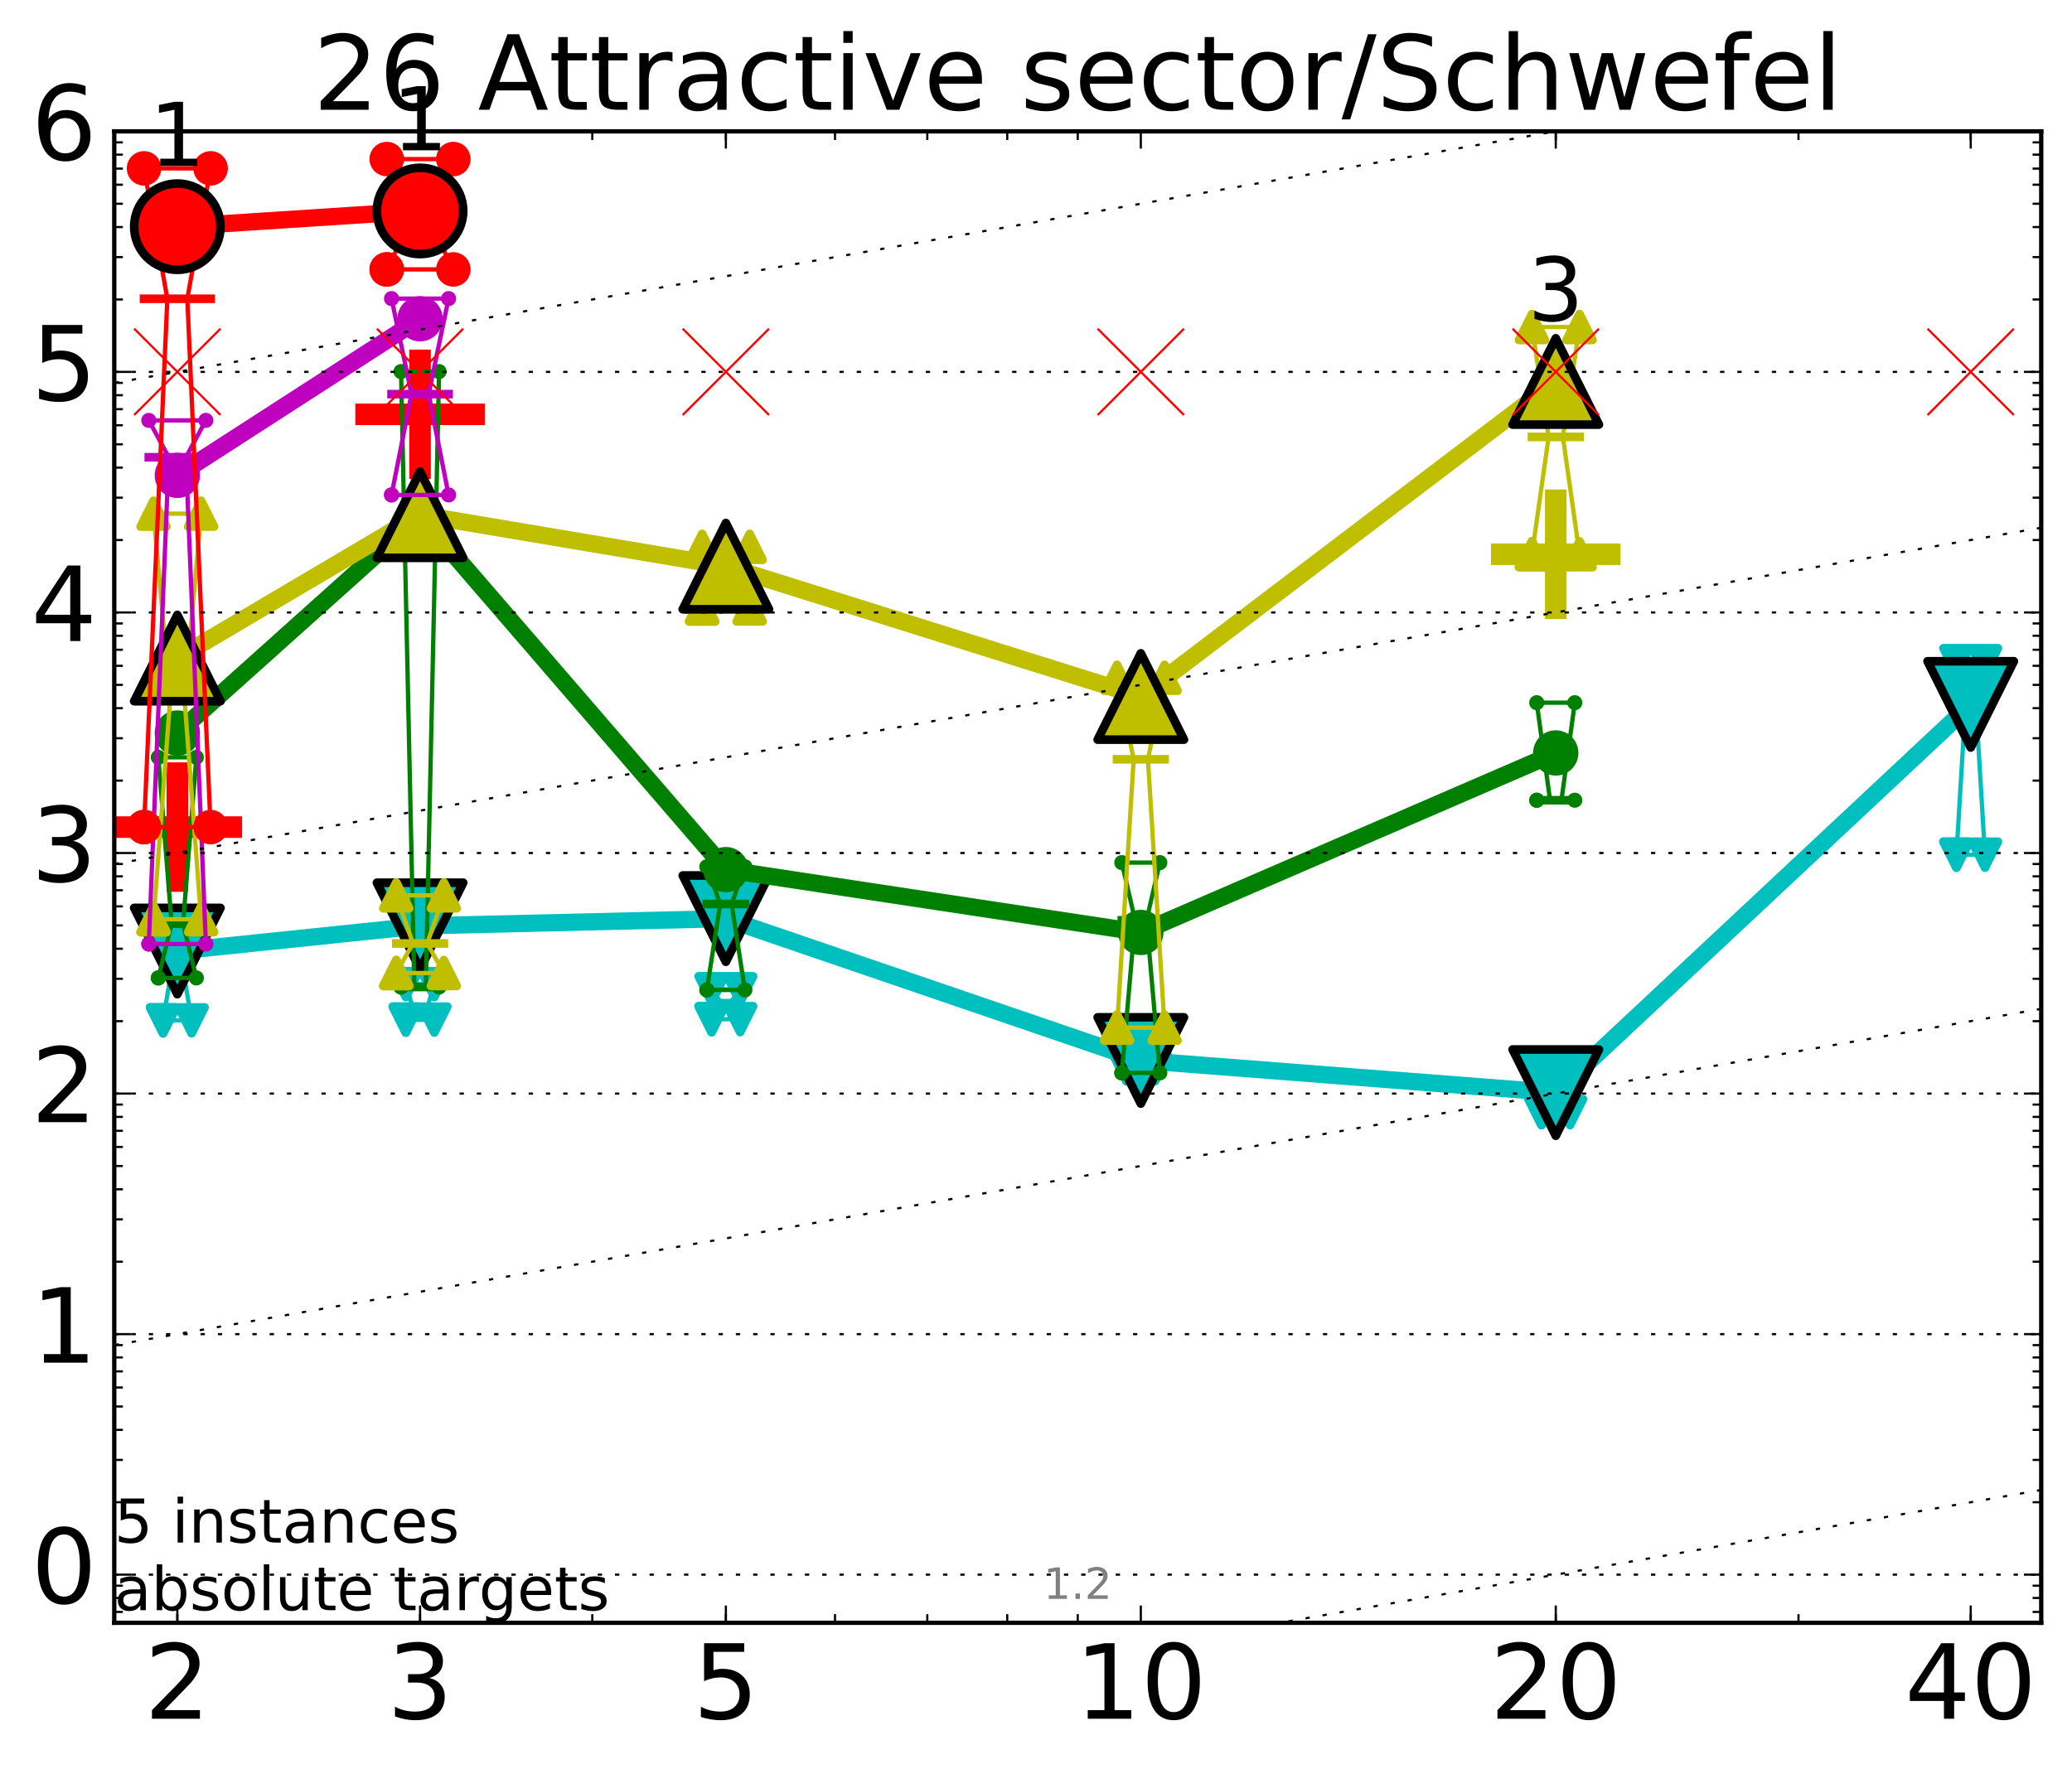 <?xml version="1.0" encoding="utf-8" standalone="no"?>
<!DOCTYPE svg PUBLIC "-//W3C//DTD SVG 1.1//EN"
  "http://www.w3.org/Graphics/SVG/1.1/DTD/svg11.dtd">
<!-- Created with matplotlib (http://matplotlib.org/) -->
<svg height="410pt" version="1.1" viewBox="0 0 480 410" width="480pt" xmlns="http://www.w3.org/2000/svg" xmlns:xlink="http://www.w3.org/1999/xlink">
 <defs>
  <style type="text/css">
*{stroke-linecap:butt;stroke-linejoin:round;stroke-miterlimit:100000;}
  </style>
 </defs>
 <g id="figure_1">
  <g id="patch_1">
   <path d="M 0 410.464 
L 480.07 410.464 
L 480.07 0 
L 0 0 
z
" style="fill:#ffffff;"/>
  </g>
  <g id="axes_1">
   <g id="patch_2">
    <path d="M 26.47 376.036 
L 472.87 376.036 
L 472.87 30.436 
L 26.47 30.436 
z
" style="fill:#ffffff;"/>
   </g>
   <g id="line2d_1">
    <defs>
     <path d="M -15 0 
L 15 0 
M 0 15 
L 0 -15 
" id="m4290bc446b" style="stroke:#ff0000;stroke-width:5.0;"/>
    </defs>
    <g clip-path="url(#p3b95e0b647)">
     <use style="fill:#ff0000;stroke:#ff0000;stroke-width:5.0;" x="41.082" xlink:href="#m4290bc446b" y="191.658"/>
    </g>
   </g>
   <g id="line2d_2">
    <g clip-path="url(#p3b95e0b647)">
     <use style="fill:#ff0000;stroke:#ff0000;stroke-width:5.0;" x="97.312" xlink:href="#m4290bc446b" y="96.012"/>
    </g>
   </g>
   <g id="line2d_3">
    <defs>
     <path d="M -15 0 
L 15 0 
M 0 15 
L 0 -15 
" id="mecb9b85c22" style="stroke:#bfbf00;stroke-width:5.0;"/>
    </defs>
    <g clip-path="url(#p3b95e0b647)">
     <use style="fill:#bfbf00;stroke:#bfbf00;stroke-width:5.0;" x="360.409" xlink:href="#mecb9b85c22" y="128.426"/>
    </g>
   </g>
   <g id="line2d_4">
    <path clip-path="url(#p3b95e0b647)" d="M 37.777 236.443 
L 40.09 222.699 
L 37.777 216.199 
L 44.386 216.199 
L 42.073 222.699 
L 44.386 236.443 
L 37.777 236.443 
" style="fill:none;stroke:#00bfbf;stroke-linecap:square;"/>
   </g>
   <g id="line2d_5">
    <path clip-path="url(#p3b95e0b647)" d="M 37.777 236.443 
L 44.386 236.443 
L 44.386 216.199 
L 37.777 216.199 
L 37.777 236.443 
" style="fill:none;"/>
    <defs>
     <path d="M -0 3 
L 3 -3 
L -3 -3 
z
" id="mb38836bf00" style="stroke:#00bfbf;stroke-linejoin:miter;stroke-width:2.0;"/>
    </defs>
    <g clip-path="url(#p3b95e0b647)">
     <use style="fill:#00bfbf;stroke:#00bfbf;stroke-linejoin:miter;stroke-width:2.0;" x="37.777" xlink:href="#mb38836bf00" y="236.443"/>
     <use style="fill:#00bfbf;stroke:#00bfbf;stroke-linejoin:miter;stroke-width:2.0;" x="44.386" xlink:href="#mb38836bf00" y="236.443"/>
     <use style="fill:#00bfbf;stroke:#00bfbf;stroke-linejoin:miter;stroke-width:2.0;" x="44.386" xlink:href="#mb38836bf00" y="216.199"/>
     <use style="fill:#00bfbf;stroke:#00bfbf;stroke-linejoin:miter;stroke-width:2.0;" x="37.777" xlink:href="#mb38836bf00" y="216.199"/>
     <use style="fill:#00bfbf;stroke:#00bfbf;stroke-linejoin:miter;stroke-width:2.0;" x="37.777" xlink:href="#mb38836bf00" y="236.443"/>
    </g>
   </g>
   <g id="line2d_6">
    <path clip-path="url(#p3b95e0b647)" d="M 37.777 222.699 
L 44.386 222.699 
" style="fill:none;stroke:#00bfbf;stroke-linecap:square;stroke-width:2.0;"/>
   </g>
   <g id="line2d_7">
    <path clip-path="url(#p3b95e0b647)" d="M 94.008 236.264 
L 96.321 235.811 
L 94.008 228.05 
L 100.617 228.05 
L 98.304 235.811 
L 100.617 236.264 
L 94.008 236.264 
" style="fill:none;stroke:#00bfbf;stroke-linecap:square;"/>
   </g>
   <g id="line2d_8">
    <path clip-path="url(#p3b95e0b647)" d="M 94.008 236.264 
L 100.617 236.264 
L 100.617 228.05 
L 94.008 228.05 
L 94.008 236.264 
" style="fill:none;"/>
    <g clip-path="url(#p3b95e0b647)">
     <use style="fill:#00bfbf;stroke:#00bfbf;stroke-linejoin:miter;stroke-width:2.0;" x="94.008" xlink:href="#mb38836bf00" y="236.264"/>
     <use style="fill:#00bfbf;stroke:#00bfbf;stroke-linejoin:miter;stroke-width:2.0;" x="100.617" xlink:href="#mb38836bf00" y="236.264"/>
     <use style="fill:#00bfbf;stroke:#00bfbf;stroke-linejoin:miter;stroke-width:2.0;" x="100.617" xlink:href="#mb38836bf00" y="228.05"/>
     <use style="fill:#00bfbf;stroke:#00bfbf;stroke-linejoin:miter;stroke-width:2.0;" x="94.008" xlink:href="#mb38836bf00" y="228.05"/>
     <use style="fill:#00bfbf;stroke:#00bfbf;stroke-linejoin:miter;stroke-width:2.0;" x="94.008" xlink:href="#mb38836bf00" y="236.264"/>
    </g>
   </g>
   <g id="line2d_9">
    <path clip-path="url(#p3b95e0b647)" d="M 94.008 235.811 
L 100.617 235.811 
" style="fill:none;stroke:#00bfbf;stroke-linecap:square;stroke-width:2.0;"/>
   </g>
   <g id="line2d_10">
    <path clip-path="url(#p3b95e0b647)" d="M 164.85 236.168 
L 167.163 232.454 
L 164.85 229.234 
L 171.459 229.234 
L 169.146 232.454 
L 171.459 236.168 
L 164.85 236.168 
" style="fill:none;stroke:#00bfbf;stroke-linecap:square;"/>
   </g>
   <g id="line2d_11">
    <path clip-path="url(#p3b95e0b647)" d="M 164.85 236.168 
L 171.459 236.168 
L 171.459 229.234 
L 164.85 229.234 
L 164.85 236.168 
" style="fill:none;"/>
    <g clip-path="url(#p3b95e0b647)">
     <use style="fill:#00bfbf;stroke:#00bfbf;stroke-linejoin:miter;stroke-width:2.0;" x="164.85" xlink:href="#mb38836bf00" y="236.168"/>
     <use style="fill:#00bfbf;stroke:#00bfbf;stroke-linejoin:miter;stroke-width:2.0;" x="171.459" xlink:href="#mb38836bf00" y="236.168"/>
     <use style="fill:#00bfbf;stroke:#00bfbf;stroke-linejoin:miter;stroke-width:2.0;" x="171.459" xlink:href="#mb38836bf00" y="229.234"/>
     <use style="fill:#00bfbf;stroke:#00bfbf;stroke-linejoin:miter;stroke-width:2.0;" x="164.85" xlink:href="#mb38836bf00" y="229.234"/>
     <use style="fill:#00bfbf;stroke:#00bfbf;stroke-linejoin:miter;stroke-width:2.0;" x="164.85" xlink:href="#mb38836bf00" y="236.168"/>
    </g>
   </g>
   <g id="line2d_12">
    <path clip-path="url(#p3b95e0b647)" d="M 164.85 232.454 
L 171.459 232.454 
" style="fill:none;stroke:#00bfbf;stroke-linecap:square;stroke-width:2.0;"/>
   </g>
   <g id="line2d_13">
    <path clip-path="url(#p3b95e0b647)" d="M 260.977 247.542 
L 263.29 246.646 
L 260.977 243.316 
L 267.586 243.316 
L 265.273 246.646 
L 267.586 247.542 
L 260.977 247.542 
" style="fill:none;stroke:#00bfbf;stroke-linecap:square;"/>
   </g>
   <g id="line2d_14">
    <path clip-path="url(#p3b95e0b647)" d="M 260.977 247.542 
L 267.586 247.542 
L 267.586 243.316 
L 260.977 243.316 
L 260.977 247.542 
" style="fill:none;"/>
    <g clip-path="url(#p3b95e0b647)">
     <use style="fill:#00bfbf;stroke:#00bfbf;stroke-linejoin:miter;stroke-width:2.0;" x="260.977" xlink:href="#mb38836bf00" y="247.542"/>
     <use style="fill:#00bfbf;stroke:#00bfbf;stroke-linejoin:miter;stroke-width:2.0;" x="267.586" xlink:href="#mb38836bf00" y="247.542"/>
     <use style="fill:#00bfbf;stroke:#00bfbf;stroke-linejoin:miter;stroke-width:2.0;" x="267.586" xlink:href="#mb38836bf00" y="243.316"/>
     <use style="fill:#00bfbf;stroke:#00bfbf;stroke-linejoin:miter;stroke-width:2.0;" x="260.977" xlink:href="#mb38836bf00" y="243.316"/>
     <use style="fill:#00bfbf;stroke:#00bfbf;stroke-linejoin:miter;stroke-width:2.0;" x="260.977" xlink:href="#mb38836bf00" y="247.542"/>
    </g>
   </g>
   <g id="line2d_15">
    <path clip-path="url(#p3b95e0b647)" d="M 260.977 246.646 
L 267.586 246.646 
" style="fill:none;stroke:#00bfbf;stroke-linecap:square;stroke-width:2.0;"/>
   </g>
   <g id="line2d_16">
    <path clip-path="url(#p3b95e0b647)" d="M 357.104 257.711 
L 359.417 251.777 
L 357.104 247.732 
L 363.713 247.732 
L 361.4 251.777 
L 363.713 257.711 
L 357.104 257.711 
" style="fill:none;stroke:#00bfbf;stroke-linecap:square;"/>
   </g>
   <g id="line2d_17">
    <path clip-path="url(#p3b95e0b647)" d="M 357.104 257.711 
L 363.713 257.711 
L 363.713 247.732 
L 357.104 247.732 
L 357.104 257.711 
" style="fill:none;"/>
    <g clip-path="url(#p3b95e0b647)">
     <use style="fill:#00bfbf;stroke:#00bfbf;stroke-linejoin:miter;stroke-width:2.0;" x="357.104" xlink:href="#mb38836bf00" y="257.711"/>
     <use style="fill:#00bfbf;stroke:#00bfbf;stroke-linejoin:miter;stroke-width:2.0;" x="363.713" xlink:href="#mb38836bf00" y="257.711"/>
     <use style="fill:#00bfbf;stroke:#00bfbf;stroke-linejoin:miter;stroke-width:2.0;" x="363.713" xlink:href="#mb38836bf00" y="247.732"/>
     <use style="fill:#00bfbf;stroke:#00bfbf;stroke-linejoin:miter;stroke-width:2.0;" x="357.104" xlink:href="#mb38836bf00" y="247.732"/>
     <use style="fill:#00bfbf;stroke:#00bfbf;stroke-linejoin:miter;stroke-width:2.0;" x="357.104" xlink:href="#mb38836bf00" y="257.711"/>
    </g>
   </g>
   <g id="line2d_18">
    <path clip-path="url(#p3b95e0b647)" d="M 357.104 251.777 
L 363.713 251.777 
" style="fill:none;stroke:#00bfbf;stroke-linecap:square;stroke-width:2.0;"/>
   </g>
   <g id="line2d_19">
    <path clip-path="url(#p3b95e0b647)" d="M 453.231 198.051 
L 455.544 159.789 
L 453.231 153.212 
L 459.84 153.212 
L 457.527 159.789 
L 459.84 198.051 
L 453.231 198.051 
" style="fill:none;stroke:#00bfbf;stroke-linecap:square;"/>
   </g>
   <g id="line2d_20">
    <path clip-path="url(#p3b95e0b647)" d="M 453.231 198.051 
L 459.84 198.051 
L 459.84 153.212 
L 453.231 153.212 
L 453.231 198.051 
" style="fill:none;"/>
    <g clip-path="url(#p3b95e0b647)">
     <use style="fill:#00bfbf;stroke:#00bfbf;stroke-linejoin:miter;stroke-width:2.0;" x="453.231" xlink:href="#mb38836bf00" y="198.051"/>
     <use style="fill:#00bfbf;stroke:#00bfbf;stroke-linejoin:miter;stroke-width:2.0;" x="459.84" xlink:href="#mb38836bf00" y="198.051"/>
     <use style="fill:#00bfbf;stroke:#00bfbf;stroke-linejoin:miter;stroke-width:2.0;" x="459.84" xlink:href="#mb38836bf00" y="153.212"/>
     <use style="fill:#00bfbf;stroke:#00bfbf;stroke-linejoin:miter;stroke-width:2.0;" x="453.231" xlink:href="#mb38836bf00" y="153.212"/>
     <use style="fill:#00bfbf;stroke:#00bfbf;stroke-linejoin:miter;stroke-width:2.0;" x="453.231" xlink:href="#mb38836bf00" y="198.051"/>
    </g>
   </g>
   <g id="line2d_21">
    <path clip-path="url(#p3b95e0b647)" d="M 453.231 159.789 
L 459.84 159.789 
" style="fill:none;stroke:#00bfbf;stroke-linecap:square;stroke-width:2.0;"/>
   </g>
   <g id="line2d_22">
    <path clip-path="url(#p3b95e0b647)" d="M 41.082 220.383 
L 97.312 214.546 
" style="fill:none;stroke:#00bfbf;stroke-linecap:square;stroke-width:4.0;"/>
   </g>
   <g id="line2d_23">
    <path clip-path="url(#p3b95e0b647)" d="M 97.312 214.546 
L 168.155 212.868 
" style="fill:none;stroke:#00bfbf;stroke-linecap:square;stroke-width:4.0;"/>
   </g>
   <g id="line2d_24">
    <path clip-path="url(#p3b95e0b647)" d="M 168.155 212.868 
L 264.282 245.737 
" style="fill:none;stroke:#00bfbf;stroke-linecap:square;stroke-width:4.0;"/>
   </g>
   <g id="line2d_25">
    <path clip-path="url(#p3b95e0b647)" d="M 264.282 245.737 
L 360.409 253.187 
" style="fill:none;stroke:#00bfbf;stroke-linecap:square;stroke-width:4.0;"/>
   </g>
   <g id="line2d_26">
    <path clip-path="url(#p3b95e0b647)" d="M 360.409 253.187 
L 456.536 163.224 
" style="fill:none;stroke:#00bfbf;stroke-linecap:square;stroke-width:4.0;"/>
   </g>
   <g id="line2d_27">
    <path clip-path="url(#p3b95e0b647)" d="M 41.082 220.383 
L 97.312 214.546 
L 168.155 212.868 
L 264.282 245.737 
L 360.409 253.187 
L 456.536 163.224 
" style="fill:none;"/>
    <defs>
     <path d="M -0 10 
L 10 -10 
L -10 -10 
z
" id="m167b2a8158" style="stroke:#000000;stroke-linejoin:miter;stroke-width:2.0;"/>
    </defs>
    <g clip-path="url(#p3b95e0b647)">
     <use style="fill:#00bfbf;stroke:#000000;stroke-linejoin:miter;stroke-width:2.0;" x="41.082" xlink:href="#m167b2a8158" y="220.383"/>
     <use style="fill:#00bfbf;stroke:#000000;stroke-linejoin:miter;stroke-width:2.0;" x="97.312" xlink:href="#m167b2a8158" y="214.546"/>
     <use style="fill:#00bfbf;stroke:#000000;stroke-linejoin:miter;stroke-width:2.0;" x="168.155" xlink:href="#m167b2a8158" y="212.868"/>
     <use style="fill:#00bfbf;stroke:#000000;stroke-linejoin:miter;stroke-width:2.0;" x="264.282" xlink:href="#m167b2a8158" y="245.737"/>
     <use style="fill:#00bfbf;stroke:#000000;stroke-linejoin:miter;stroke-width:2.0;" x="360.409" xlink:href="#m167b2a8158" y="253.187"/>
     <use style="fill:#00bfbf;stroke:#000000;stroke-linejoin:miter;stroke-width:2.0;" x="456.536" xlink:href="#m167b2a8158" y="163.224"/>
    </g>
   </g>
   <g id="line2d_28">
    <path clip-path="url(#p3b95e0b647)" d="M 36.676 226.607 
L 39.76 214.034 
L 36.676 175.49 
L 45.488 175.49 
L 42.403 214.034 
L 45.488 226.607 
L 36.676 226.607 
" style="fill:none;stroke:#008000;stroke-linecap:square;"/>
   </g>
   <g id="line2d_29">
    <path clip-path="url(#p3b95e0b647)" d="M 36.676 226.607 
L 45.488 226.607 
L 45.488 175.49 
L 36.676 175.49 
L 36.676 226.607 
" style="fill:none;"/>
    <defs>
     <path d="M 0 1.5 
C 0.398 1.5 0.779 1.342 1.061 1.061 
C 1.342 0.779 1.5 0.398 1.5 0 
C 1.5 -0.398 1.342 -0.779 1.061 -1.061 
C 0.779 -1.342 0.398 -1.5 0 -1.5 
C -0.398 -1.5 -0.779 -1.342 -1.061 -1.061 
C -1.342 -0.779 -1.5 -0.398 -1.5 0 
C -1.5 0.398 -1.342 0.779 -1.061 1.061 
C -0.779 1.342 -0.398 1.5 0 1.5 
z
" id="md26dbcecea" style="stroke:#008000;stroke-width:0.5;"/>
    </defs>
    <g clip-path="url(#p3b95e0b647)">
     <use style="fill:#008000;stroke:#008000;stroke-width:0.5;" x="36.676" xlink:href="#md26dbcecea" y="226.607"/>
     <use style="fill:#008000;stroke:#008000;stroke-width:0.5;" x="45.488" xlink:href="#md26dbcecea" y="226.607"/>
     <use style="fill:#008000;stroke:#008000;stroke-width:0.5;" x="45.488" xlink:href="#md26dbcecea" y="175.49"/>
     <use style="fill:#008000;stroke:#008000;stroke-width:0.5;" x="36.676" xlink:href="#md26dbcecea" y="175.49"/>
     <use style="fill:#008000;stroke:#008000;stroke-width:0.5;" x="36.676" xlink:href="#md26dbcecea" y="226.607"/>
    </g>
   </g>
   <g id="line2d_30">
    <path clip-path="url(#p3b95e0b647)" d="M 36.676 214.034 
L 45.488 214.034 
" style="fill:none;stroke:#008000;stroke-linecap:square;stroke-width:2.0;"/>
   </g>
   <g id="line2d_31">
    <path clip-path="url(#p3b95e0b647)" d="M 92.906 228.71 
L 95.991 228.71 
L 92.906 86.102 
L 101.718 86.102 
L 98.634 228.71 
L 101.718 228.71 
L 92.906 228.71 
" style="fill:none;stroke:#008000;stroke-linecap:square;"/>
   </g>
   <g id="line2d_32">
    <path clip-path="url(#p3b95e0b647)" d="M 92.906 228.71 
L 101.718 228.71 
L 101.718 86.102 
L 92.906 86.102 
L 92.906 228.71 
" style="fill:none;"/>
    <g clip-path="url(#p3b95e0b647)">
     <use style="fill:#008000;stroke:#008000;stroke-width:0.5;" x="92.906" xlink:href="#md26dbcecea" y="228.71"/>
     <use style="fill:#008000;stroke:#008000;stroke-width:0.5;" x="101.718" xlink:href="#md26dbcecea" y="228.71"/>
     <use style="fill:#008000;stroke:#008000;stroke-width:0.5;" x="101.718" xlink:href="#md26dbcecea" y="86.102"/>
     <use style="fill:#008000;stroke:#008000;stroke-width:0.5;" x="92.906" xlink:href="#md26dbcecea" y="86.102"/>
     <use style="fill:#008000;stroke:#008000;stroke-width:0.5;" x="92.906" xlink:href="#md26dbcecea" y="228.71"/>
    </g>
   </g>
   <g id="line2d_33">
    <path clip-path="url(#p3b95e0b647)" d="M 92.906 228.71 
L 101.718 228.71 
" style="fill:none;stroke:#008000;stroke-linecap:square;stroke-width:2.0;"/>
   </g>
   <g id="line2d_34">
    <path clip-path="url(#p3b95e0b647)" d="M 163.749 229.395 
L 166.833 209.478 
L 163.749 200.85 
L 172.561 200.85 
L 169.476 209.478 
L 172.561 229.395 
L 163.749 229.395 
" style="fill:none;stroke:#008000;stroke-linecap:square;"/>
   </g>
   <g id="line2d_35">
    <path clip-path="url(#p3b95e0b647)" d="M 163.749 229.395 
L 172.561 229.395 
L 172.561 200.85 
L 163.749 200.85 
L 163.749 229.395 
" style="fill:none;"/>
    <g clip-path="url(#p3b95e0b647)">
     <use style="fill:#008000;stroke:#008000;stroke-width:0.5;" x="163.749" xlink:href="#md26dbcecea" y="229.395"/>
     <use style="fill:#008000;stroke:#008000;stroke-width:0.5;" x="172.561" xlink:href="#md26dbcecea" y="229.395"/>
     <use style="fill:#008000;stroke:#008000;stroke-width:0.5;" x="172.561" xlink:href="#md26dbcecea" y="200.85"/>
     <use style="fill:#008000;stroke:#008000;stroke-width:0.5;" x="163.749" xlink:href="#md26dbcecea" y="200.85"/>
     <use style="fill:#008000;stroke:#008000;stroke-width:0.5;" x="163.749" xlink:href="#md26dbcecea" y="229.395"/>
    </g>
   </g>
   <g id="line2d_36">
    <path clip-path="url(#p3b95e0b647)" d="M 163.749 209.478 
L 172.561 209.478 
" style="fill:none;stroke:#008000;stroke-linecap:square;stroke-width:2.0;"/>
   </g>
   <g id="line2d_37">
    <path clip-path="url(#p3b95e0b647)" d="M 259.876 248.61 
L 262.96 213.268 
L 259.876 199.889 
L 268.688 199.889 
L 265.603 213.268 
L 268.688 248.61 
L 259.876 248.61 
" style="fill:none;stroke:#008000;stroke-linecap:square;"/>
   </g>
   <g id="line2d_38">
    <path clip-path="url(#p3b95e0b647)" d="M 259.876 248.61 
L 268.688 248.61 
L 268.688 199.889 
L 259.876 199.889 
L 259.876 248.61 
" style="fill:none;"/>
    <g clip-path="url(#p3b95e0b647)">
     <use style="fill:#008000;stroke:#008000;stroke-width:0.5;" x="259.876" xlink:href="#md26dbcecea" y="248.61"/>
     <use style="fill:#008000;stroke:#008000;stroke-width:0.5;" x="268.688" xlink:href="#md26dbcecea" y="248.61"/>
     <use style="fill:#008000;stroke:#008000;stroke-width:0.5;" x="268.688" xlink:href="#md26dbcecea" y="199.889"/>
     <use style="fill:#008000;stroke:#008000;stroke-width:0.5;" x="259.876" xlink:href="#md26dbcecea" y="199.889"/>
     <use style="fill:#008000;stroke:#008000;stroke-width:0.5;" x="259.876" xlink:href="#md26dbcecea" y="248.61"/>
    </g>
   </g>
   <g id="line2d_39">
    <path clip-path="url(#p3b95e0b647)" d="M 259.876 213.268 
L 268.688 213.268 
" style="fill:none;stroke:#008000;stroke-linecap:square;stroke-width:2.0;"/>
   </g>
   <g id="line2d_40">
    <path clip-path="url(#p3b95e0b647)" d="M 356.003 185.429 
L 359.087 185.429 
L 356.003 162.833 
L 364.815 162.833 
L 361.73 185.429 
L 364.815 185.429 
L 356.003 185.429 
" style="fill:none;stroke:#008000;stroke-linecap:square;"/>
   </g>
   <g id="line2d_41">
    <path clip-path="url(#p3b95e0b647)" d="M 356.003 185.429 
L 364.815 185.429 
L 364.815 162.833 
L 356.003 162.833 
L 356.003 185.429 
" style="fill:none;"/>
    <g clip-path="url(#p3b95e0b647)">
     <use style="fill:#008000;stroke:#008000;stroke-width:0.5;" x="356.003" xlink:href="#md26dbcecea" y="185.429"/>
     <use style="fill:#008000;stroke:#008000;stroke-width:0.5;" x="364.815" xlink:href="#md26dbcecea" y="185.429"/>
     <use style="fill:#008000;stroke:#008000;stroke-width:0.5;" x="364.815" xlink:href="#md26dbcecea" y="162.833"/>
     <use style="fill:#008000;stroke:#008000;stroke-width:0.5;" x="356.003" xlink:href="#md26dbcecea" y="162.833"/>
     <use style="fill:#008000;stroke:#008000;stroke-width:0.5;" x="356.003" xlink:href="#md26dbcecea" y="185.429"/>
    </g>
   </g>
   <g id="line2d_42">
    <path clip-path="url(#p3b95e0b647)" d="M 356.003 185.429 
L 364.815 185.429 
" style="fill:none;stroke:#008000;stroke-linecap:square;stroke-width:2.0;"/>
   </g>
   <g id="line2d_43">
    <path clip-path="url(#p3b95e0b647)" d="M 41.082 169.865 
L 97.312 119.451 
" style="fill:none;stroke:#008000;stroke-linecap:square;stroke-width:4.0;"/>
   </g>
   <g id="line2d_44">
    <path clip-path="url(#p3b95e0b647)" d="M 97.312 119.451 
L 168.155 201.512 
" style="fill:none;stroke:#008000;stroke-linecap:square;stroke-width:4.0;"/>
   </g>
   <g id="line2d_45">
    <path clip-path="url(#p3b95e0b647)" d="M 168.155 201.512 
L 264.282 216.068 
" style="fill:none;stroke:#008000;stroke-linecap:square;stroke-width:4.0;"/>
   </g>
   <g id="line2d_46">
    <path clip-path="url(#p3b95e0b647)" d="M 264.282 216.068 
L 360.409 174.477 
" style="fill:none;stroke:#008000;stroke-linecap:square;stroke-width:4.0;"/>
   </g>
   <g id="line2d_47">
    <path clip-path="url(#p3b95e0b647)" d="M 41.082 169.865 
L 97.312 119.451 
L 168.155 201.512 
L 264.282 216.068 
L 360.409 174.477 
" style="fill:none;"/>
    <defs>
     <path d="M 0 5 
C 1.326 5 2.598 4.473 3.536 3.536 
C 4.473 2.598 5 1.326 5 0 
C 5 -1.326 4.473 -2.598 3.536 -3.536 
C 2.598 -4.473 1.326 -5 0 -5 
C -1.326 -5 -2.598 -4.473 -3.536 -3.536 
C -4.473 -2.598 -5 -1.326 -5 0 
C -5 1.326 -4.473 2.598 -3.536 3.536 
C -2.598 4.473 -1.326 5 0 5 
z
" id="m9fd80b65dd" style="stroke:#008000;stroke-width:0.5;"/>
    </defs>
    <g clip-path="url(#p3b95e0b647)">
     <use style="fill:#008000;stroke:#008000;stroke-width:0.5;" x="41.082" xlink:href="#m9fd80b65dd" y="169.865"/>
     <use style="fill:#008000;stroke:#008000;stroke-width:0.5;" x="97.312" xlink:href="#m9fd80b65dd" y="119.451"/>
     <use style="fill:#008000;stroke:#008000;stroke-width:0.5;" x="168.155" xlink:href="#m9fd80b65dd" y="201.512"/>
     <use style="fill:#008000;stroke:#008000;stroke-width:0.5;" x="264.282" xlink:href="#m9fd80b65dd" y="216.068"/>
     <use style="fill:#008000;stroke:#008000;stroke-width:0.5;" x="360.409" xlink:href="#m9fd80b65dd" y="174.477"/>
    </g>
   </g>
   <g id="line2d_48">
    <path clip-path="url(#p3b95e0b647)" d="M 35.574 213.009 
L 39.429 161.825 
L 35.574 119.025 
L 46.589 119.025 
L 42.734 161.825 
L 46.589 213.009 
L 35.574 213.009 
" style="fill:none;stroke:#bfbf00;stroke-linecap:square;"/>
   </g>
   <g id="line2d_49">
    <path clip-path="url(#p3b95e0b647)" d="M 35.574 213.009 
L 46.589 213.009 
L 46.589 119.025 
L 35.574 119.025 
L 35.574 213.009 
" style="fill:none;"/>
    <defs>
     <path d="M 0 -3 
L -3 3 
L 3 3 
z
" id="mc9940cc21a" style="stroke:#bfbf00;stroke-linejoin:miter;stroke-width:2.0;"/>
    </defs>
    <g clip-path="url(#p3b95e0b647)">
     <use style="fill:#bfbf00;stroke:#bfbf00;stroke-linejoin:miter;stroke-width:2.0;" x="35.574" xlink:href="#mc9940cc21a" y="213.009"/>
     <use style="fill:#bfbf00;stroke:#bfbf00;stroke-linejoin:miter;stroke-width:2.0;" x="46.589" xlink:href="#mc9940cc21a" y="213.009"/>
     <use style="fill:#bfbf00;stroke:#bfbf00;stroke-linejoin:miter;stroke-width:2.0;" x="46.589" xlink:href="#mc9940cc21a" y="119.025"/>
     <use style="fill:#bfbf00;stroke:#bfbf00;stroke-linejoin:miter;stroke-width:2.0;" x="35.574" xlink:href="#mc9940cc21a" y="119.025"/>
     <use style="fill:#bfbf00;stroke:#bfbf00;stroke-linejoin:miter;stroke-width:2.0;" x="35.574" xlink:href="#mc9940cc21a" y="213.009"/>
    </g>
   </g>
   <g id="line2d_50">
    <path clip-path="url(#p3b95e0b647)" d="M 35.574 161.825 
L 46.589 161.825 
" style="fill:none;stroke:#bfbf00;stroke-linecap:square;stroke-width:2.0;"/>
   </g>
   <g id="line2d_51">
    <path clip-path="url(#p3b95e0b647)" d="M 91.805 225.474 
L 95.66 218.624 
L 91.805 207.478 
L 102.82 207.478 
L 98.965 218.624 
L 102.82 225.474 
L 91.805 225.474 
" style="fill:none;stroke:#bfbf00;stroke-linecap:square;"/>
   </g>
   <g id="line2d_52">
    <path clip-path="url(#p3b95e0b647)" d="M 91.805 225.474 
L 102.82 225.474 
L 102.82 207.478 
L 91.805 207.478 
L 91.805 225.474 
" style="fill:none;"/>
    <g clip-path="url(#p3b95e0b647)">
     <use style="fill:#bfbf00;stroke:#bfbf00;stroke-linejoin:miter;stroke-width:2.0;" x="91.805" xlink:href="#mc9940cc21a" y="225.474"/>
     <use style="fill:#bfbf00;stroke:#bfbf00;stroke-linejoin:miter;stroke-width:2.0;" x="102.82" xlink:href="#mc9940cc21a" y="225.474"/>
     <use style="fill:#bfbf00;stroke:#bfbf00;stroke-linejoin:miter;stroke-width:2.0;" x="102.82" xlink:href="#mc9940cc21a" y="207.478"/>
     <use style="fill:#bfbf00;stroke:#bfbf00;stroke-linejoin:miter;stroke-width:2.0;" x="91.805" xlink:href="#mc9940cc21a" y="207.478"/>
     <use style="fill:#bfbf00;stroke:#bfbf00;stroke-linejoin:miter;stroke-width:2.0;" x="91.805" xlink:href="#mc9940cc21a" y="225.474"/>
    </g>
   </g>
   <g id="line2d_53">
    <path clip-path="url(#p3b95e0b647)" d="M 91.805 218.624 
L 102.82 218.624 
" style="fill:none;stroke:#bfbf00;stroke-linecap:square;stroke-width:2.0;"/>
   </g>
   <g id="line2d_54">
    <path clip-path="url(#p3b95e0b647)" d="M 162.647 141.002 
L 166.502 129.544 
L 162.647 126.711 
L 173.662 126.711 
L 169.807 129.544 
L 173.662 141.002 
L 162.647 141.002 
" style="fill:none;stroke:#bfbf00;stroke-linecap:square;"/>
   </g>
   <g id="line2d_55">
    <path clip-path="url(#p3b95e0b647)" d="M 162.647 141.002 
L 173.662 141.002 
L 173.662 126.711 
L 162.647 126.711 
L 162.647 141.002 
" style="fill:none;"/>
    <g clip-path="url(#p3b95e0b647)">
     <use style="fill:#bfbf00;stroke:#bfbf00;stroke-linejoin:miter;stroke-width:2.0;" x="162.647" xlink:href="#mc9940cc21a" y="141.002"/>
     <use style="fill:#bfbf00;stroke:#bfbf00;stroke-linejoin:miter;stroke-width:2.0;" x="173.662" xlink:href="#mc9940cc21a" y="141.002"/>
     <use style="fill:#bfbf00;stroke:#bfbf00;stroke-linejoin:miter;stroke-width:2.0;" x="173.662" xlink:href="#mc9940cc21a" y="126.711"/>
     <use style="fill:#bfbf00;stroke:#bfbf00;stroke-linejoin:miter;stroke-width:2.0;" x="162.647" xlink:href="#mc9940cc21a" y="126.711"/>
     <use style="fill:#bfbf00;stroke:#bfbf00;stroke-linejoin:miter;stroke-width:2.0;" x="162.647" xlink:href="#mc9940cc21a" y="141.002"/>
    </g>
   </g>
   <g id="line2d_56">
    <path clip-path="url(#p3b95e0b647)" d="M 162.647 129.544 
L 173.662 129.544 
" style="fill:none;stroke:#bfbf00;stroke-linecap:square;stroke-width:2.0;"/>
   </g>
   <g id="line2d_57">
    <path clip-path="url(#p3b95e0b647)" d="M 258.774 238.122 
L 262.629 175.951 
L 258.774 157.055 
L 269.789 157.055 
L 265.934 175.951 
L 269.789 238.122 
L 258.774 238.122 
" style="fill:none;stroke:#bfbf00;stroke-linecap:square;"/>
   </g>
   <g id="line2d_58">
    <path clip-path="url(#p3b95e0b647)" d="M 258.774 238.122 
L 269.789 238.122 
L 269.789 157.055 
L 258.774 157.055 
L 258.774 238.122 
" style="fill:none;"/>
    <g clip-path="url(#p3b95e0b647)">
     <use style="fill:#bfbf00;stroke:#bfbf00;stroke-linejoin:miter;stroke-width:2.0;" x="258.774" xlink:href="#mc9940cc21a" y="238.122"/>
     <use style="fill:#bfbf00;stroke:#bfbf00;stroke-linejoin:miter;stroke-width:2.0;" x="269.789" xlink:href="#mc9940cc21a" y="238.122"/>
     <use style="fill:#bfbf00;stroke:#bfbf00;stroke-linejoin:miter;stroke-width:2.0;" x="269.789" xlink:href="#mc9940cc21a" y="157.055"/>
     <use style="fill:#bfbf00;stroke:#bfbf00;stroke-linejoin:miter;stroke-width:2.0;" x="258.774" xlink:href="#mc9940cc21a" y="157.055"/>
     <use style="fill:#bfbf00;stroke:#bfbf00;stroke-linejoin:miter;stroke-width:2.0;" x="258.774" xlink:href="#mc9940cc21a" y="238.122"/>
    </g>
   </g>
   <g id="line2d_59">
    <path clip-path="url(#p3b95e0b647)" d="M 258.774 175.951 
L 269.789 175.951 
" style="fill:none;stroke:#bfbf00;stroke-linecap:square;stroke-width:2.0;"/>
   </g>
   <g id="line2d_60">
    <path clip-path="url(#p3b95e0b647)" d="M 354.901 128.426 
L 358.756 101.251 
L 354.901 75.78 
L 365.916 75.78 
L 362.061 101.251 
L 365.916 128.426 
L 354.901 128.426 
" style="fill:none;stroke:#bfbf00;stroke-linecap:square;"/>
   </g>
   <g id="line2d_61">
    <path clip-path="url(#p3b95e0b647)" d="M 354.901 128.426 
L 365.916 128.426 
L 365.916 75.78 
L 354.901 75.78 
L 354.901 128.426 
" style="fill:none;"/>
    <g clip-path="url(#p3b95e0b647)">
     <use style="fill:#bfbf00;stroke:#bfbf00;stroke-linejoin:miter;stroke-width:2.0;" x="354.901" xlink:href="#mc9940cc21a" y="128.426"/>
     <use style="fill:#bfbf00;stroke:#bfbf00;stroke-linejoin:miter;stroke-width:2.0;" x="365.916" xlink:href="#mc9940cc21a" y="128.426"/>
     <use style="fill:#bfbf00;stroke:#bfbf00;stroke-linejoin:miter;stroke-width:2.0;" x="365.916" xlink:href="#mc9940cc21a" y="75.78"/>
     <use style="fill:#bfbf00;stroke:#bfbf00;stroke-linejoin:miter;stroke-width:2.0;" x="354.901" xlink:href="#mc9940cc21a" y="75.78"/>
     <use style="fill:#bfbf00;stroke:#bfbf00;stroke-linejoin:miter;stroke-width:2.0;" x="354.901" xlink:href="#mc9940cc21a" y="128.426"/>
    </g>
   </g>
   <g id="line2d_62">
    <path clip-path="url(#p3b95e0b647)" d="M 354.901 101.251 
L 365.916 101.251 
" style="fill:none;stroke:#bfbf00;stroke-linecap:square;stroke-width:2.0;"/>
   </g>
   <g id="line2d_63">
    <path clip-path="url(#p3b95e0b647)" d="M 41.082 152.493 
L 97.312 119.262 
" style="fill:none;stroke:#bfbf00;stroke-linecap:square;stroke-width:4.0;"/>
   </g>
   <g id="line2d_64">
    <path clip-path="url(#p3b95e0b647)" d="M 97.312 119.262 
L 168.155 131.19 
" style="fill:none;stroke:#bfbf00;stroke-linecap:square;stroke-width:4.0;"/>
   </g>
   <g id="line2d_65">
    <path clip-path="url(#p3b95e0b647)" d="M 168.155 131.19 
L 264.282 161.393 
" style="fill:none;stroke:#bfbf00;stroke-linecap:square;stroke-width:4.0;"/>
   </g>
   <g id="line2d_66">
    <path clip-path="url(#p3b95e0b647)" d="M 264.282 161.393 
L 360.409 88.389 
" style="fill:none;stroke:#bfbf00;stroke-linecap:square;stroke-width:4.0;"/>
   </g>
   <g id="line2d_67">
    <path clip-path="url(#p3b95e0b647)" d="M 41.082 152.493 
L 97.312 119.262 
L 168.155 131.19 
L 264.282 161.393 
L 360.409 88.389 
" style="fill:none;"/>
    <defs>
     <path d="M 0 -10 
L -10 10 
L 10 10 
z
" id="mb0de644104" style="stroke:#000000;stroke-linejoin:miter;stroke-width:2.0;"/>
    </defs>
    <g clip-path="url(#p3b95e0b647)">
     <use style="fill:#bfbf00;stroke:#000000;stroke-linejoin:miter;stroke-width:2.0;" x="41.082" xlink:href="#mb0de644104" y="152.493"/>
     <use style="fill:#bfbf00;stroke:#000000;stroke-linejoin:miter;stroke-width:2.0;" x="97.312" xlink:href="#mb0de644104" y="119.262"/>
     <use style="fill:#bfbf00;stroke:#000000;stroke-linejoin:miter;stroke-width:2.0;" x="168.155" xlink:href="#mb0de644104" y="131.19"/>
     <use style="fill:#bfbf00;stroke:#000000;stroke-linejoin:miter;stroke-width:2.0;" x="264.282" xlink:href="#mb0de644104" y="161.393"/>
     <use style="fill:#bfbf00;stroke:#000000;stroke-linejoin:miter;stroke-width:2.0;" x="360.409" xlink:href="#mb0de644104" y="88.389"/>
    </g>
   </g>
   <g id="line2d_68">
    <path clip-path="url(#p3b95e0b647)" d="M 34.473 218.749 
L 39.099 105.957 
L 34.473 97.415 
L 47.691 97.415 
L 43.064 105.957 
L 47.691 218.749 
L 34.473 218.749 
" style="fill:none;stroke:#bf00bf;stroke-linecap:square;"/>
   </g>
   <g id="line2d_69">
    <path clip-path="url(#p3b95e0b647)" d="M 34.473 218.749 
L 47.691 218.749 
L 47.691 97.415 
L 34.473 97.415 
L 34.473 218.749 
" style="fill:none;"/>
    <defs>
     <path d="M 0 1.5 
C 0.398 1.5 0.779 1.342 1.061 1.061 
C 1.342 0.779 1.5 0.398 1.5 0 
C 1.5 -0.398 1.342 -0.779 1.061 -1.061 
C 0.779 -1.342 0.398 -1.5 0 -1.5 
C -0.398 -1.5 -0.779 -1.342 -1.061 -1.061 
C -1.342 -0.779 -1.5 -0.398 -1.5 0 
C -1.5 0.398 -1.342 0.779 -1.061 1.061 
C -0.779 1.342 -0.398 1.5 0 1.5 
z
" id="m4d933dfb51" style="stroke:#bf00bf;stroke-width:0.5;"/>
    </defs>
    <g clip-path="url(#p3b95e0b647)">
     <use style="fill:#bf00bf;stroke:#bf00bf;stroke-width:0.5;" x="34.473" xlink:href="#m4d933dfb51" y="218.749"/>
     <use style="fill:#bf00bf;stroke:#bf00bf;stroke-width:0.5;" x="47.691" xlink:href="#m4d933dfb51" y="218.749"/>
     <use style="fill:#bf00bf;stroke:#bf00bf;stroke-width:0.5;" x="47.691" xlink:href="#m4d933dfb51" y="97.415"/>
     <use style="fill:#bf00bf;stroke:#bf00bf;stroke-width:0.5;" x="34.473" xlink:href="#m4d933dfb51" y="97.415"/>
     <use style="fill:#bf00bf;stroke:#bf00bf;stroke-width:0.5;" x="34.473" xlink:href="#m4d933dfb51" y="218.749"/>
    </g>
   </g>
   <g id="line2d_70">
    <path clip-path="url(#p3b95e0b647)" d="M 34.473 105.957 
L 47.691 105.957 
" style="fill:none;stroke:#bf00bf;stroke-linecap:square;stroke-width:2.0;"/>
   </g>
   <g id="line2d_71">
    <path clip-path="url(#p3b95e0b647)" d="M 90.703 114.684 
L 95.33 91.332 
L 90.703 69.192 
L 103.921 69.192 
L 99.295 91.332 
L 103.921 114.684 
L 90.703 114.684 
" style="fill:none;stroke:#bf00bf;stroke-linecap:square;"/>
   </g>
   <g id="line2d_72">
    <path clip-path="url(#p3b95e0b647)" d="M 90.703 114.684 
L 103.921 114.684 
L 103.921 69.192 
L 90.703 69.192 
L 90.703 114.684 
" style="fill:none;"/>
    <g clip-path="url(#p3b95e0b647)">
     <use style="fill:#bf00bf;stroke:#bf00bf;stroke-width:0.5;" x="90.703" xlink:href="#m4d933dfb51" y="114.684"/>
     <use style="fill:#bf00bf;stroke:#bf00bf;stroke-width:0.5;" x="103.921" xlink:href="#m4d933dfb51" y="114.684"/>
     <use style="fill:#bf00bf;stroke:#bf00bf;stroke-width:0.5;" x="103.921" xlink:href="#m4d933dfb51" y="69.192"/>
     <use style="fill:#bf00bf;stroke:#bf00bf;stroke-width:0.5;" x="90.703" xlink:href="#m4d933dfb51" y="69.192"/>
     <use style="fill:#bf00bf;stroke:#bf00bf;stroke-width:0.5;" x="90.703" xlink:href="#m4d933dfb51" y="114.684"/>
    </g>
   </g>
   <g id="line2d_73">
    <path clip-path="url(#p3b95e0b647)" d="M 90.703 91.332 
L 103.921 91.332 
" style="fill:none;stroke:#bf00bf;stroke-linecap:square;stroke-width:2.0;"/>
   </g>
   <g id="line2d_74">
    <path clip-path="url(#p3b95e0b647)" d="M 41.082 110.155 
L 97.312 73.869 
" style="fill:none;stroke:#bf00bf;stroke-linecap:square;stroke-width:4.0;"/>
   </g>
   <g id="line2d_75">
    <path clip-path="url(#p3b95e0b647)" d="M 41.082 110.155 
L 97.312 73.869 
" style="fill:none;"/>
    <defs>
     <path d="M 0 5 
C 1.326 5 2.598 4.473 3.536 3.536 
C 4.473 2.598 5 1.326 5 0 
C 5 -1.326 4.473 -2.598 3.536 -3.536 
C 2.598 -4.473 1.326 -5 0 -5 
C -1.326 -5 -2.598 -4.473 -3.536 -3.536 
C -4.473 -2.598 -5 -1.326 -5 0 
C -5 1.326 -4.473 2.598 -3.536 3.536 
C -2.598 4.473 -1.326 5 0 5 
z
" id="m6a8e410722" style="stroke:#bf00bf;stroke-width:0.5;"/>
    </defs>
    <g clip-path="url(#p3b95e0b647)">
     <use style="fill:#bf00bf;stroke:#bf00bf;stroke-width:0.5;" x="41.082" xlink:href="#m6a8e410722" y="110.155"/>
     <use style="fill:#bf00bf;stroke:#bf00bf;stroke-width:0.5;" x="97.312" xlink:href="#m6a8e410722" y="73.869"/>
    </g>
   </g>
   <g id="line2d_76">
    <path clip-path="url(#p3b95e0b647)" d="M 33.371 191.658 
L 38.768 69.23 
L 33.371 39.013 
L 48.792 39.013 
L 43.395 69.23 
L 48.792 191.658 
L 33.371 191.658 
" style="fill:none;stroke:#ff0000;stroke-linecap:square;"/>
   </g>
   <g id="line2d_77">
    <path clip-path="url(#p3b95e0b647)" d="M 33.371 191.658 
L 48.792 191.658 
L 48.792 39.013 
L 33.371 39.013 
L 33.371 191.658 
" style="fill:none;"/>
    <defs>
     <path d="M 0 3 
C 0.796 3 1.559 2.684 2.121 2.121 
C 2.684 1.559 3 0.796 3 0 
C 3 -0.796 2.684 -1.559 2.121 -2.121 
C 1.559 -2.684 0.796 -3 0 -3 
C -0.796 -3 -1.559 -2.684 -2.121 -2.121 
C -2.684 -1.559 -3 -0.796 -3 0 
C -3 0.796 -2.684 1.559 -2.121 2.121 
C -1.559 2.684 -0.796 3 0 3 
z
" id="m859e2006e1" style="stroke:#ff0000;stroke-width:2.0;"/>
    </defs>
    <g clip-path="url(#p3b95e0b647)">
     <use style="fill:#ff0000;stroke:#ff0000;stroke-width:2.0;" x="33.371" xlink:href="#m859e2006e1" y="191.658"/>
     <use style="fill:#ff0000;stroke:#ff0000;stroke-width:2.0;" x="48.792" xlink:href="#m859e2006e1" y="191.658"/>
     <use style="fill:#ff0000;stroke:#ff0000;stroke-width:2.0;" x="48.792" xlink:href="#m859e2006e1" y="39.013"/>
     <use style="fill:#ff0000;stroke:#ff0000;stroke-width:2.0;" x="33.371" xlink:href="#m859e2006e1" y="39.013"/>
     <use style="fill:#ff0000;stroke:#ff0000;stroke-width:2.0;" x="33.371" xlink:href="#m859e2006e1" y="191.658"/>
    </g>
   </g>
   <g id="line2d_78">
    <path clip-path="url(#p3b95e0b647)" d="M 33.371 69.23 
L 48.792 69.23 
" style="fill:none;stroke:#ff0000;stroke-linecap:square;stroke-width:2.0;"/>
   </g>
   <g id="line2d_79">
    <path clip-path="url(#p3b95e0b647)" d="M 89.602 62.431 
L 94.999 51.625 
L 89.602 36.861 
L 105.023 36.861 
L 99.625 51.625 
L 105.023 62.431 
L 89.602 62.431 
" style="fill:none;stroke:#ff0000;stroke-linecap:square;"/>
   </g>
   <g id="line2d_80">
    <path clip-path="url(#p3b95e0b647)" d="M 89.602 62.431 
L 105.023 62.431 
L 105.023 36.861 
L 89.602 36.861 
L 89.602 62.431 
" style="fill:none;"/>
    <g clip-path="url(#p3b95e0b647)">
     <use style="fill:#ff0000;stroke:#ff0000;stroke-width:2.0;" x="89.602" xlink:href="#m859e2006e1" y="62.431"/>
     <use style="fill:#ff0000;stroke:#ff0000;stroke-width:2.0;" x="105.023" xlink:href="#m859e2006e1" y="62.431"/>
     <use style="fill:#ff0000;stroke:#ff0000;stroke-width:2.0;" x="105.023" xlink:href="#m859e2006e1" y="36.861"/>
     <use style="fill:#ff0000;stroke:#ff0000;stroke-width:2.0;" x="89.602" xlink:href="#m859e2006e1" y="36.861"/>
     <use style="fill:#ff0000;stroke:#ff0000;stroke-width:2.0;" x="89.602" xlink:href="#m859e2006e1" y="62.431"/>
    </g>
   </g>
   <g id="line2d_81">
    <path clip-path="url(#p3b95e0b647)" d="M 89.602 51.625 
L 105.023 51.625 
" style="fill:none;stroke:#ff0000;stroke-linecap:square;stroke-width:2.0;"/>
   </g>
   <g id="line2d_82">
    <path clip-path="url(#p3b95e0b647)" d="M 41.082 52.527 
L 97.312 48.881 
" style="fill:none;stroke:#ff0000;stroke-linecap:square;stroke-width:4.0;"/>
   </g>
   <g id="line2d_83">
    <path clip-path="url(#p3b95e0b647)" d="M 41.082 52.527 
L 97.312 48.881 
" style="fill:none;"/>
    <defs>
     <path d="M 0 10 
C 2.652 10 5.196 8.946 7.071 7.071 
C 8.946 5.196 10 2.652 10 0 
C 10 -2.652 8.946 -5.196 7.071 -7.071 
C 5.196 -8.946 2.652 -10 0 -10 
C -2.652 -10 -5.196 -8.946 -7.071 -7.071 
C -8.946 -5.196 -10 -2.652 -10 0 
C -10 2.652 -8.946 5.196 -7.071 7.071 
C -5.196 8.946 -2.652 10 0 10 
z
" id="m9769336dab" style="stroke:#000000;stroke-width:2.0;"/>
    </defs>
    <g clip-path="url(#p3b95e0b647)">
     <use style="fill:#ff0000;stroke:#000000;stroke-width:2.0;" x="41.082" xlink:href="#m9769336dab" y="52.527"/>
     <use style="fill:#ff0000;stroke:#000000;stroke-width:2.0;" x="97.312" xlink:href="#m9769336dab" y="48.881"/>
    </g>
   </g>
   <g id="line2d_84"/>
   <g id="line2d_85"/>
   <g id="line2d_86"/>
   <g id="line2d_87"/>
   <g id="line2d_88"/>
   <g id="line2d_89">
    <defs>
     <path d="M -10 10 
L 10 -10 
M -10 -10 
L 10 10 
" id="mabd9720dc0" style="stroke:#ff0000;stroke-width:0.5;"/>
    </defs>
    <g clip-path="url(#p3b95e0b647)">
     <use style="fill:#ff0000;stroke:#ff0000;stroke-width:0.5;" x="41.082" xlink:href="#mabd9720dc0" y="86.164"/>
     <use style="fill:#ff0000;stroke:#ff0000;stroke-width:0.5;" x="97.312" xlink:href="#mabd9720dc0" y="86.168"/>
     <use style="fill:#ff0000;stroke:#ff0000;stroke-width:0.5;" x="168.155" xlink:href="#mabd9720dc0" y="86.172"/>
     <use style="fill:#ff0000;stroke:#ff0000;stroke-width:0.5;" x="264.282" xlink:href="#mabd9720dc0" y="86.175"/>
     <use style="fill:#ff0000;stroke:#ff0000;stroke-width:0.5;" x="360.409" xlink:href="#mabd9720dc0" y="86.176"/>
     <use style="fill:#ff0000;stroke:#ff0000;stroke-width:0.5;" x="456.536" xlink:href="#mabd9720dc0" y="86.177"/>
    </g>
   </g>
   <g id="line2d_90">
    <path clip-path="url(#p3b95e0b647)" d="M 93.591 411.464 
L 481.07 343.825 
" style="fill:none;stroke:#000000;stroke-dasharray:1,3;stroke-dashoffset:0.0;stroke-width:0.5;"/>
   </g>
   <g id="line2d_91">
    <path clip-path="url(#p3b95e0b647)" d="M -1 316.492 
L 481.07 232.341 
" style="fill:none;stroke:#000000;stroke-dasharray:1,3;stroke-dashoffset:0.0;stroke-width:0.5;"/>
   </g>
   <g id="line2d_92">
    <path clip-path="url(#p3b95e0b647)" d="M -1 205.008 
L 481.07 120.857 
" style="fill:none;stroke:#000000;stroke-dasharray:1,3;stroke-dashoffset:0.0;stroke-width:0.5;"/>
   </g>
   <g id="line2d_93">
    <path clip-path="url(#p3b95e0b647)" d="M -1 93.524 
L 481.07 9.374 
" style="fill:none;stroke:#000000;stroke-dasharray:1,3;stroke-dashoffset:0.0;stroke-width:0.5;"/>
   </g>
   <g id="line2d_94">
    <path clip-path="url(#p3b95e0b647)" style="fill:none;stroke:#000000;stroke-dasharray:1,3;stroke-dashoffset:0.0;stroke-width:0.5;"/>
   </g>
   <g id="patch_3">
    <path d="M 26.47 30.436 
L 472.87 30.436 
" style="fill:none;stroke:#000000;stroke-linecap:square;stroke-linejoin:miter;"/>
   </g>
   <g id="patch_4">
    <path d="M 472.87 376.036 
L 472.87 30.436 
" style="fill:none;stroke:#000000;stroke-linecap:square;stroke-linejoin:miter;"/>
   </g>
   <g id="patch_5">
    <path d="M 26.47 376.036 
L 472.87 376.036 
" style="fill:none;stroke:#000000;stroke-linecap:square;stroke-linejoin:miter;"/>
   </g>
   <g id="patch_6">
    <path d="M 26.47 376.036 
L 26.47 30.436 
" style="fill:none;stroke:#000000;stroke-linecap:square;stroke-linejoin:miter;"/>
   </g>
   <g id="matplotlib.axis_1">
    <g id="xtick_1">
     <g id="line2d_95">
      <defs>
       <path d="M 0 0 
L 0 -4 
" id="mdd6d0ca748" style="stroke:#000000;stroke-width:0.5;"/>
      </defs>
      <g>
       <use style="stroke:#000000;stroke-width:0.5;" x="41.082" xlink:href="#mdd6d0ca748" y="376.036"/>
      </g>
     </g>
     <g id="line2d_96">
      <defs>
       <path d="M 0 0 
L 0 4 
" id="m761c2083c5" style="stroke:#000000;stroke-width:0.5;"/>
      </defs>
      <g>
       <use style="stroke:#000000;stroke-width:0.5;" x="41.082" xlink:href="#m761c2083c5" y="30.436"/>
      </g>
     </g>
     <g id="text_1">
      <!-- 2 -->
      <defs>
       <path d="M 19.188 8.297 
L 53.609 8.297 
L 53.609 0 
L 7.328 0 
L 7.328 8.297 
Q 12.938 14.109 22.625 23.891 
Q 32.328 33.688 34.812 36.531 
Q 39.547 41.844 41.422 45.531 
Q 43.312 49.219 43.312 52.781 
Q 43.312 58.594 39.234 62.25 
Q 35.156 65.922 28.609 65.922 
Q 23.969 65.922 18.812 64.312 
Q 13.672 62.703 7.812 59.422 
L 7.812 69.391 
Q 13.766 71.781 18.938 73 
Q 24.125 74.219 28.422 74.219 
Q 39.75 74.219 46.484 68.547 
Q 53.219 62.891 53.219 53.422 
Q 53.219 48.922 51.531 44.891 
Q 49.859 40.875 45.406 35.406 
Q 44.188 33.984 37.641 27.219 
Q 31.109 20.453 19.188 8.297 
" id="BitstreamVeraSans-Roman-32"/>
      </defs>
      <g transform="translate(33.447 398.272)scale(0.24 -0.24)">
       <use xlink:href="#BitstreamVeraSans-Roman-32"/>
      </g>
     </g>
    </g>
    <g id="xtick_2">
     <g id="line2d_97">
      <g>
       <use style="stroke:#000000;stroke-width:0.5;" x="97.312" xlink:href="#mdd6d0ca748" y="376.036"/>
      </g>
     </g>
     <g id="line2d_98">
      <g>
       <use style="stroke:#000000;stroke-width:0.5;" x="97.312" xlink:href="#m761c2083c5" y="30.436"/>
      </g>
     </g>
     <g id="text_2">
      <!-- 3 -->
      <defs>
       <path d="M 40.578 39.312 
Q 47.656 37.797 51.625 33 
Q 55.609 28.219 55.609 21.188 
Q 55.609 10.406 48.188 4.484 
Q 40.766 -1.422 27.094 -1.422 
Q 22.516 -1.422 17.656 -0.516 
Q 12.797 0.391 7.625 2.203 
L 7.625 11.719 
Q 11.719 9.328 16.594 8.109 
Q 21.484 6.891 26.812 6.891 
Q 36.078 6.891 40.938 10.547 
Q 45.797 14.203 45.797 21.188 
Q 45.797 27.641 41.281 31.266 
Q 36.766 34.906 28.719 34.906 
L 20.219 34.906 
L 20.219 43.016 
L 29.109 43.016 
Q 36.375 43.016 40.234 45.922 
Q 44.094 48.828 44.094 54.297 
Q 44.094 59.906 40.109 62.906 
Q 36.141 65.922 28.719 65.922 
Q 24.656 65.922 20.016 65.031 
Q 15.375 64.156 9.812 62.312 
L 9.812 71.094 
Q 15.438 72.656 20.344 73.438 
Q 25.25 74.219 29.594 74.219 
Q 40.828 74.219 47.359 69.109 
Q 53.906 64.016 53.906 55.328 
Q 53.906 49.266 50.438 45.094 
Q 46.969 40.922 40.578 39.312 
" id="BitstreamVeraSans-Roman-33"/>
      </defs>
      <g transform="translate(89.677 398.272)scale(0.24 -0.24)">
       <use xlink:href="#BitstreamVeraSans-Roman-33"/>
      </g>
     </g>
    </g>
    <g id="xtick_3">
     <g id="line2d_99">
      <g>
       <use style="stroke:#000000;stroke-width:0.5;" x="168.155" xlink:href="#mdd6d0ca748" y="376.036"/>
      </g>
     </g>
     <g id="line2d_100">
      <g>
       <use style="stroke:#000000;stroke-width:0.5;" x="168.155" xlink:href="#m761c2083c5" y="30.436"/>
      </g>
     </g>
     <g id="text_3">
      <!-- 5 -->
      <defs>
       <path d="M 10.797 72.906 
L 49.516 72.906 
L 49.516 64.594 
L 19.828 64.594 
L 19.828 46.734 
Q 21.969 47.469 24.109 47.828 
Q 26.266 48.188 28.422 48.188 
Q 40.625 48.188 47.75 41.5 
Q 54.891 34.812 54.891 23.391 
Q 54.891 11.625 47.562 5.094 
Q 40.234 -1.422 26.906 -1.422 
Q 22.312 -1.422 17.547 -0.641 
Q 12.797 0.141 7.719 1.703 
L 7.719 11.625 
Q 12.109 9.234 16.797 8.062 
Q 21.484 6.891 26.703 6.891 
Q 35.156 6.891 40.078 11.328 
Q 45.016 15.766 45.016 23.391 
Q 45.016 31 40.078 35.438 
Q 35.156 39.891 26.703 39.891 
Q 22.75 39.891 18.812 39.016 
Q 14.891 38.141 10.797 36.281 
z
" id="BitstreamVeraSans-Roman-35"/>
      </defs>
      <g transform="translate(160.52 398.272)scale(0.24 -0.24)">
       <use xlink:href="#BitstreamVeraSans-Roman-35"/>
      </g>
     </g>
    </g>
    <g id="xtick_4">
     <g id="line2d_101">
      <g>
       <use style="stroke:#000000;stroke-width:0.5;" x="264.282" xlink:href="#mdd6d0ca748" y="376.036"/>
      </g>
     </g>
     <g id="line2d_102">
      <g>
       <use style="stroke:#000000;stroke-width:0.5;" x="264.282" xlink:href="#m761c2083c5" y="30.436"/>
      </g>
     </g>
     <g id="text_4">
      <!-- 10 -->
      <defs>
       <path d="M 31.781 66.406 
Q 24.172 66.406 20.328 58.906 
Q 16.5 51.422 16.5 36.375 
Q 16.5 21.391 20.328 13.891 
Q 24.172 6.391 31.781 6.391 
Q 39.453 6.391 43.281 13.891 
Q 47.125 21.391 47.125 36.375 
Q 47.125 51.422 43.281 58.906 
Q 39.453 66.406 31.781 66.406 
M 31.781 74.219 
Q 44.047 74.219 50.516 64.516 
Q 56.984 54.828 56.984 36.375 
Q 56.984 17.969 50.516 8.266 
Q 44.047 -1.422 31.781 -1.422 
Q 19.531 -1.422 13.062 8.266 
Q 6.594 17.969 6.594 36.375 
Q 6.594 54.828 13.062 64.516 
Q 19.531 74.219 31.781 74.219 
" id="BitstreamVeraSans-Roman-30"/>
       <path d="M 12.406 8.297 
L 28.516 8.297 
L 28.516 63.922 
L 10.984 60.406 
L 10.984 69.391 
L 28.422 72.906 
L 38.281 72.906 
L 38.281 8.297 
L 54.391 8.297 
L 54.391 0 
L 12.406 0 
z
" id="BitstreamVeraSans-Roman-31"/>
      </defs>
      <g transform="translate(249.012 398.272)scale(0.24 -0.24)">
       <use xlink:href="#BitstreamVeraSans-Roman-31"/>
       <use x="63.623" xlink:href="#BitstreamVeraSans-Roman-30"/>
      </g>
     </g>
    </g>
    <g id="xtick_5">
     <g id="line2d_103">
      <g>
       <use style="stroke:#000000;stroke-width:0.5;" x="360.409" xlink:href="#mdd6d0ca748" y="376.036"/>
      </g>
     </g>
     <g id="line2d_104">
      <g>
       <use style="stroke:#000000;stroke-width:0.5;" x="360.409" xlink:href="#m761c2083c5" y="30.436"/>
      </g>
     </g>
     <g id="text_5">
      <!-- 20 -->
      <g transform="translate(345.139 398.272)scale(0.24 -0.24)">
       <use xlink:href="#BitstreamVeraSans-Roman-32"/>
       <use x="63.623" xlink:href="#BitstreamVeraSans-Roman-30"/>
      </g>
     </g>
    </g>
    <g id="xtick_6">
     <g id="line2d_105">
      <g>
       <use style="stroke:#000000;stroke-width:0.5;" x="456.536" xlink:href="#mdd6d0ca748" y="376.036"/>
      </g>
     </g>
     <g id="line2d_106">
      <g>
       <use style="stroke:#000000;stroke-width:0.5;" x="456.536" xlink:href="#m761c2083c5" y="30.436"/>
      </g>
     </g>
     <g id="text_6">
      <!-- 40 -->
      <defs>
       <path d="M 37.797 64.312 
L 12.891 25.391 
L 37.797 25.391 
z
M 35.203 72.906 
L 47.609 72.906 
L 47.609 25.391 
L 58.016 25.391 
L 58.016 17.188 
L 47.609 17.188 
L 47.609 0 
L 37.797 0 
L 37.797 17.188 
L 4.891 17.188 
L 4.891 26.703 
z
" id="BitstreamVeraSans-Roman-34"/>
      </defs>
      <g transform="translate(441.266 398.272)scale(0.24 -0.24)">
       <use xlink:href="#BitstreamVeraSans-Roman-34"/>
       <use x="63.623" xlink:href="#BitstreamVeraSans-Roman-30"/>
      </g>
     </g>
    </g>
    <g id="xtick_7">
     <g id="line2d_107">
      <defs>
       <path d="M 0 0 
L 0 -2 
" id="mdc6b3252f6" style="stroke:#000000;stroke-width:0.5;"/>
      </defs>
      <g>
       <use style="stroke:#000000;stroke-width:0.5;" x="41.082" xlink:href="#mdc6b3252f6" y="376.036"/>
      </g>
     </g>
     <g id="line2d_108">
      <defs>
       <path d="M 0 0 
L 0 2 
" id="m9fbdcd30ad" style="stroke:#000000;stroke-width:0.5;"/>
      </defs>
      <g>
       <use style="stroke:#000000;stroke-width:0.5;" x="41.082" xlink:href="#m9fbdcd30ad" y="30.436"/>
      </g>
     </g>
    </g>
    <g id="xtick_8">
     <g id="line2d_109">
      <g>
       <use style="stroke:#000000;stroke-width:0.5;" x="97.312" xlink:href="#mdc6b3252f6" y="376.036"/>
      </g>
     </g>
     <g id="line2d_110">
      <g>
       <use style="stroke:#000000;stroke-width:0.5;" x="97.312" xlink:href="#m9fbdcd30ad" y="30.436"/>
      </g>
     </g>
    </g>
    <g id="xtick_9">
     <g id="line2d_111">
      <g>
       <use style="stroke:#000000;stroke-width:0.5;" x="137.209" xlink:href="#mdc6b3252f6" y="376.036"/>
      </g>
     </g>
     <g id="line2d_112">
      <g>
       <use style="stroke:#000000;stroke-width:0.5;" x="137.209" xlink:href="#m9fbdcd30ad" y="30.436"/>
      </g>
     </g>
    </g>
    <g id="xtick_10">
     <g id="line2d_113">
      <g>
       <use style="stroke:#000000;stroke-width:0.5;" x="168.155" xlink:href="#mdc6b3252f6" y="376.036"/>
      </g>
     </g>
     <g id="line2d_114">
      <g>
       <use style="stroke:#000000;stroke-width:0.5;" x="168.155" xlink:href="#m9fbdcd30ad" y="30.436"/>
      </g>
     </g>
    </g>
    <g id="xtick_11">
     <g id="line2d_115">
      <g>
       <use style="stroke:#000000;stroke-width:0.5;" x="193.439" xlink:href="#mdc6b3252f6" y="376.036"/>
      </g>
     </g>
     <g id="line2d_116">
      <g>
       <use style="stroke:#000000;stroke-width:0.5;" x="193.439" xlink:href="#m9fbdcd30ad" y="30.436"/>
      </g>
     </g>
    </g>
    <g id="xtick_12">
     <g id="line2d_117">
      <g>
       <use style="stroke:#000000;stroke-width:0.5;" x="214.817" xlink:href="#mdc6b3252f6" y="376.036"/>
      </g>
     </g>
     <g id="line2d_118">
      <g>
       <use style="stroke:#000000;stroke-width:0.5;" x="214.817" xlink:href="#m9fbdcd30ad" y="30.436"/>
      </g>
     </g>
    </g>
    <g id="xtick_13">
     <g id="line2d_119">
      <g>
       <use style="stroke:#000000;stroke-width:0.5;" x="233.336" xlink:href="#mdc6b3252f6" y="376.036"/>
      </g>
     </g>
     <g id="line2d_120">
      <g>
       <use style="stroke:#000000;stroke-width:0.5;" x="233.336" xlink:href="#m9fbdcd30ad" y="30.436"/>
      </g>
     </g>
    </g>
    <g id="xtick_14">
     <g id="line2d_121">
      <g>
       <use style="stroke:#000000;stroke-width:0.5;" x="249.67" xlink:href="#mdc6b3252f6" y="376.036"/>
      </g>
     </g>
     <g id="line2d_122">
      <g>
       <use style="stroke:#000000;stroke-width:0.5;" x="249.67" xlink:href="#m9fbdcd30ad" y="30.436"/>
      </g>
     </g>
    </g>
    <g id="xtick_15">
     <g id="line2d_123">
      <g>
       <use style="stroke:#000000;stroke-width:0.5;" x="360.409" xlink:href="#mdc6b3252f6" y="376.036"/>
      </g>
     </g>
     <g id="line2d_124">
      <g>
       <use style="stroke:#000000;stroke-width:0.5;" x="360.409" xlink:href="#m9fbdcd30ad" y="30.436"/>
      </g>
     </g>
    </g>
    <g id="xtick_16">
     <g id="line2d_125">
      <g>
       <use style="stroke:#000000;stroke-width:0.5;" x="416.639" xlink:href="#mdc6b3252f6" y="376.036"/>
      </g>
     </g>
     <g id="line2d_126">
      <g>
       <use style="stroke:#000000;stroke-width:0.5;" x="416.639" xlink:href="#m9fbdcd30ad" y="30.436"/>
      </g>
     </g>
    </g>
    <g id="xtick_17">
     <g id="line2d_127">
      <g>
       <use style="stroke:#000000;stroke-width:0.5;" x="456.536" xlink:href="#mdc6b3252f6" y="376.036"/>
      </g>
     </g>
     <g id="line2d_128">
      <g>
       <use style="stroke:#000000;stroke-width:0.5;" x="456.536" xlink:href="#m9fbdcd30ad" y="30.436"/>
      </g>
     </g>
    </g>
   </g>
   <g id="matplotlib.axis_2">
    <g id="ytick_1">
     <g id="line2d_129">
      <path clip-path="url(#p3b95e0b647)" d="M 26.47 364.888 
L 472.87 364.888 
" style="fill:none;stroke:#000000;stroke-dasharray:1,3;stroke-dashoffset:0.0;stroke-width:0.5;"/>
     </g>
     <g id="line2d_130">
      <defs>
       <path d="M 0 0 
L 4 0 
" id="me8de9eb11f" style="stroke:#000000;stroke-width:0.5;"/>
      </defs>
      <g>
       <use style="stroke:#000000;stroke-width:0.5;" x="26.47" xlink:href="#me8de9eb11f" y="364.888"/>
      </g>
     </g>
     <g id="line2d_131">
      <defs>
       <path d="M 0 0 
L -4 0 
" id="mf0febe2af6" style="stroke:#000000;stroke-width:0.5;"/>
      </defs>
      <g>
       <use style="stroke:#000000;stroke-width:0.5;" x="472.87" xlink:href="#mf0febe2af6" y="364.888"/>
      </g>
     </g>
     <g id="text_7">
      <!-- 0 -->
      <g transform="translate(7.2 371.51)scale(0.24 -0.24)">
       <use xlink:href="#BitstreamVeraSans-Roman-30"/>
      </g>
     </g>
    </g>
    <g id="ytick_2">
     <g id="line2d_132">
      <path clip-path="url(#p3b95e0b647)" d="M 26.47 309.146 
L 472.87 309.146 
" style="fill:none;stroke:#000000;stroke-dasharray:1,3;stroke-dashoffset:0.0;stroke-width:0.5;"/>
     </g>
     <g id="line2d_133">
      <g>
       <use style="stroke:#000000;stroke-width:0.5;" x="26.47" xlink:href="#me8de9eb11f" y="309.146"/>
      </g>
     </g>
     <g id="line2d_134">
      <g>
       <use style="stroke:#000000;stroke-width:0.5;" x="472.87" xlink:href="#mf0febe2af6" y="309.146"/>
      </g>
     </g>
     <g id="text_8">
      <!-- 1 -->
      <g transform="translate(7.2 315.768)scale(0.24 -0.24)">
       <use xlink:href="#BitstreamVeraSans-Roman-31"/>
      </g>
     </g>
    </g>
    <g id="ytick_3">
     <g id="line2d_135">
      <path clip-path="url(#p3b95e0b647)" d="M 26.47 253.404 
L 472.87 253.404 
" style="fill:none;stroke:#000000;stroke-dasharray:1,3;stroke-dashoffset:0.0;stroke-width:0.5;"/>
     </g>
     <g id="line2d_136">
      <g>
       <use style="stroke:#000000;stroke-width:0.5;" x="26.47" xlink:href="#me8de9eb11f" y="253.404"/>
      </g>
     </g>
     <g id="line2d_137">
      <g>
       <use style="stroke:#000000;stroke-width:0.5;" x="472.87" xlink:href="#mf0febe2af6" y="253.404"/>
      </g>
     </g>
     <g id="text_9">
      <!-- 2 -->
      <g transform="translate(7.2 260.027)scale(0.24 -0.24)">
       <use xlink:href="#BitstreamVeraSans-Roman-32"/>
      </g>
     </g>
    </g>
    <g id="ytick_4">
     <g id="line2d_138">
      <path clip-path="url(#p3b95e0b647)" d="M 26.47 197.662 
L 472.87 197.662 
" style="fill:none;stroke:#000000;stroke-dasharray:1,3;stroke-dashoffset:0.0;stroke-width:0.5;"/>
     </g>
     <g id="line2d_139">
      <g>
       <use style="stroke:#000000;stroke-width:0.5;" x="26.47" xlink:href="#me8de9eb11f" y="197.662"/>
      </g>
     </g>
     <g id="line2d_140">
      <g>
       <use style="stroke:#000000;stroke-width:0.5;" x="472.87" xlink:href="#mf0febe2af6" y="197.662"/>
      </g>
     </g>
     <g id="text_10">
      <!-- 3 -->
      <g transform="translate(7.2 204.285)scale(0.24 -0.24)">
       <use xlink:href="#BitstreamVeraSans-Roman-33"/>
      </g>
     </g>
    </g>
    <g id="ytick_5">
     <g id="line2d_141">
      <path clip-path="url(#p3b95e0b647)" d="M 26.47 141.92 
L 472.87 141.92 
" style="fill:none;stroke:#000000;stroke-dasharray:1,3;stroke-dashoffset:0.0;stroke-width:0.5;"/>
     </g>
     <g id="line2d_142">
      <g>
       <use style="stroke:#000000;stroke-width:0.5;" x="26.47" xlink:href="#me8de9eb11f" y="141.92"/>
      </g>
     </g>
     <g id="line2d_143">
      <g>
       <use style="stroke:#000000;stroke-width:0.5;" x="472.87" xlink:href="#mf0febe2af6" y="141.92"/>
      </g>
     </g>
     <g id="text_11">
      <!-- 4 -->
      <g transform="translate(7.2 148.543)scale(0.24 -0.24)">
       <use xlink:href="#BitstreamVeraSans-Roman-34"/>
      </g>
     </g>
    </g>
    <g id="ytick_6">
     <g id="line2d_144">
      <path clip-path="url(#p3b95e0b647)" d="M 26.47 86.178 
L 472.87 86.178 
" style="fill:none;stroke:#000000;stroke-dasharray:1,3;stroke-dashoffset:0.0;stroke-width:0.5;"/>
     </g>
     <g id="line2d_145">
      <g>
       <use style="stroke:#000000;stroke-width:0.5;" x="26.47" xlink:href="#me8de9eb11f" y="86.178"/>
      </g>
     </g>
     <g id="line2d_146">
      <g>
       <use style="stroke:#000000;stroke-width:0.5;" x="472.87" xlink:href="#mf0febe2af6" y="86.178"/>
      </g>
     </g>
     <g id="text_12">
      <!-- 5 -->
      <g transform="translate(7.2 92.801)scale(0.24 -0.24)">
       <use xlink:href="#BitstreamVeraSans-Roman-35"/>
      </g>
     </g>
    </g>
    <g id="ytick_7">
     <g id="line2d_147">
      <path clip-path="url(#p3b95e0b647)" d="M 26.47 30.436 
L 472.87 30.436 
" style="fill:none;stroke:#000000;stroke-dasharray:1,3;stroke-dashoffset:0.0;stroke-width:0.5;"/>
     </g>
     <g id="line2d_148">
      <g>
       <use style="stroke:#000000;stroke-width:0.5;" x="26.47" xlink:href="#me8de9eb11f" y="30.436"/>
      </g>
     </g>
     <g id="line2d_149">
      <g>
       <use style="stroke:#000000;stroke-width:0.5;" x="472.87" xlink:href="#mf0febe2af6" y="30.436"/>
      </g>
     </g>
     <g id="text_13">
      <!-- 6 -->
      <defs>
       <path d="M 33.016 40.375 
Q 26.375 40.375 22.484 35.828 
Q 18.609 31.297 18.609 23.391 
Q 18.609 15.531 22.484 10.953 
Q 26.375 6.391 33.016 6.391 
Q 39.656 6.391 43.531 10.953 
Q 47.406 15.531 47.406 23.391 
Q 47.406 31.297 43.531 35.828 
Q 39.656 40.375 33.016 40.375 
M 52.594 71.297 
L 52.594 62.312 
Q 48.875 64.062 45.094 64.984 
Q 41.312 65.922 37.594 65.922 
Q 27.828 65.922 22.672 59.328 
Q 17.531 52.734 16.797 39.406 
Q 19.672 43.656 24.016 45.922 
Q 28.375 48.188 33.594 48.188 
Q 44.578 48.188 50.953 41.516 
Q 57.328 34.859 57.328 23.391 
Q 57.328 12.156 50.688 5.359 
Q 44.047 -1.422 33.016 -1.422 
Q 20.359 -1.422 13.672 8.266 
Q 6.984 17.969 6.984 36.375 
Q 6.984 53.656 15.188 63.938 
Q 23.391 74.219 37.203 74.219 
Q 40.922 74.219 44.703 73.484 
Q 48.484 72.75 52.594 71.297 
" id="BitstreamVeraSans-Roman-36"/>
      </defs>
      <g transform="translate(7.2 37.059)scale(0.24 -0.24)">
       <use xlink:href="#BitstreamVeraSans-Roman-36"/>
      </g>
     </g>
    </g>
    <g id="ytick_8">
     <g id="line2d_150">
      <defs>
       <path d="M 0 0 
L 2 0 
" id="mf11993ac6f" style="stroke:#000000;stroke-width:0.5;"/>
      </defs>
      <g>
       <use style="stroke:#000000;stroke-width:0.5;" x="26.47" xlink:href="#mf11993ac6f" y="373.522"/>
      </g>
     </g>
     <g id="line2d_151">
      <defs>
       <path d="M 0 0 
L -2 0 
" id="mf72690e522" style="stroke:#000000;stroke-width:0.5;"/>
      </defs>
      <g>
       <use style="stroke:#000000;stroke-width:0.5;" x="472.87" xlink:href="#mf72690e522" y="373.522"/>
      </g>
     </g>
    </g>
    <g id="ytick_9">
     <g id="line2d_152">
      <g>
       <use style="stroke:#000000;stroke-width:0.5;" x="26.47" xlink:href="#mf11993ac6f" y="370.29"/>
      </g>
     </g>
     <g id="line2d_153">
      <g>
       <use style="stroke:#000000;stroke-width:0.5;" x="472.87" xlink:href="#mf72690e522" y="370.29"/>
      </g>
     </g>
    </g>
    <g id="ytick_10">
     <g id="line2d_154">
      <g>
       <use style="stroke:#000000;stroke-width:0.5;" x="26.47" xlink:href="#mf11993ac6f" y="367.438"/>
      </g>
     </g>
     <g id="line2d_155">
      <g>
       <use style="stroke:#000000;stroke-width:0.5;" x="472.87" xlink:href="#mf72690e522" y="367.438"/>
      </g>
     </g>
    </g>
    <g id="ytick_11">
     <g id="line2d_156">
      <g>
       <use style="stroke:#000000;stroke-width:0.5;" x="26.47" xlink:href="#mf11993ac6f" y="348.108"/>
      </g>
     </g>
     <g id="line2d_157">
      <g>
       <use style="stroke:#000000;stroke-width:0.5;" x="472.87" xlink:href="#mf72690e522" y="348.108"/>
      </g>
     </g>
    </g>
    <g id="ytick_12">
     <g id="line2d_158">
      <g>
       <use style="stroke:#000000;stroke-width:0.5;" x="26.47" xlink:href="#mf11993ac6f" y="338.292"/>
      </g>
     </g>
     <g id="line2d_159">
      <g>
       <use style="stroke:#000000;stroke-width:0.5;" x="472.87" xlink:href="#mf72690e522" y="338.292"/>
      </g>
     </g>
    </g>
    <g id="ytick_13">
     <g id="line2d_160">
      <g>
       <use style="stroke:#000000;stroke-width:0.5;" x="26.47" xlink:href="#mf11993ac6f" y="331.328"/>
      </g>
     </g>
     <g id="line2d_161">
      <g>
       <use style="stroke:#000000;stroke-width:0.5;" x="472.87" xlink:href="#mf72690e522" y="331.328"/>
      </g>
     </g>
    </g>
    <g id="ytick_14">
     <g id="line2d_162">
      <g>
       <use style="stroke:#000000;stroke-width:0.5;" x="26.47" xlink:href="#mf11993ac6f" y="325.926"/>
      </g>
     </g>
     <g id="line2d_163">
      <g>
       <use style="stroke:#000000;stroke-width:0.5;" x="472.87" xlink:href="#mf72690e522" y="325.926"/>
      </g>
     </g>
    </g>
    <g id="ytick_15">
     <g id="line2d_164">
      <g>
       <use style="stroke:#000000;stroke-width:0.5;" x="26.47" xlink:href="#mf11993ac6f" y="321.512"/>
      </g>
     </g>
     <g id="line2d_165">
      <g>
       <use style="stroke:#000000;stroke-width:0.5;" x="472.87" xlink:href="#mf72690e522" y="321.512"/>
      </g>
     </g>
    </g>
    <g id="ytick_16">
     <g id="line2d_166">
      <g>
       <use style="stroke:#000000;stroke-width:0.5;" x="26.47" xlink:href="#mf11993ac6f" y="317.78"/>
      </g>
     </g>
     <g id="line2d_167">
      <g>
       <use style="stroke:#000000;stroke-width:0.5;" x="472.87" xlink:href="#mf72690e522" y="317.78"/>
      </g>
     </g>
    </g>
    <g id="ytick_17">
     <g id="line2d_168">
      <g>
       <use style="stroke:#000000;stroke-width:0.5;" x="26.47" xlink:href="#mf11993ac6f" y="314.548"/>
      </g>
     </g>
     <g id="line2d_169">
      <g>
       <use style="stroke:#000000;stroke-width:0.5;" x="472.87" xlink:href="#mf72690e522" y="314.548"/>
      </g>
     </g>
    </g>
    <g id="ytick_18">
     <g id="line2d_170">
      <g>
       <use style="stroke:#000000;stroke-width:0.5;" x="26.47" xlink:href="#mf11993ac6f" y="311.697"/>
      </g>
     </g>
     <g id="line2d_171">
      <g>
       <use style="stroke:#000000;stroke-width:0.5;" x="472.87" xlink:href="#mf72690e522" y="311.697"/>
      </g>
     </g>
    </g>
    <g id="ytick_19">
     <g id="line2d_172">
      <g>
       <use style="stroke:#000000;stroke-width:0.5;" x="26.47" xlink:href="#mf11993ac6f" y="292.366"/>
      </g>
     </g>
     <g id="line2d_173">
      <g>
       <use style="stroke:#000000;stroke-width:0.5;" x="472.87" xlink:href="#mf72690e522" y="292.366"/>
      </g>
     </g>
    </g>
    <g id="ytick_20">
     <g id="line2d_174">
      <g>
       <use style="stroke:#000000;stroke-width:0.5;" x="26.47" xlink:href="#mf11993ac6f" y="282.55"/>
      </g>
     </g>
     <g id="line2d_175">
      <g>
       <use style="stroke:#000000;stroke-width:0.5;" x="472.87" xlink:href="#mf72690e522" y="282.55"/>
      </g>
     </g>
    </g>
    <g id="ytick_21">
     <g id="line2d_176">
      <g>
       <use style="stroke:#000000;stroke-width:0.5;" x="26.47" xlink:href="#mf11993ac6f" y="275.586"/>
      </g>
     </g>
     <g id="line2d_177">
      <g>
       <use style="stroke:#000000;stroke-width:0.5;" x="472.87" xlink:href="#mf72690e522" y="275.586"/>
      </g>
     </g>
    </g>
    <g id="ytick_22">
     <g id="line2d_178">
      <g>
       <use style="stroke:#000000;stroke-width:0.5;" x="26.47" xlink:href="#mf11993ac6f" y="270.184"/>
      </g>
     </g>
     <g id="line2d_179">
      <g>
       <use style="stroke:#000000;stroke-width:0.5;" x="472.87" xlink:href="#mf72690e522" y="270.184"/>
      </g>
     </g>
    </g>
    <g id="ytick_23">
     <g id="line2d_180">
      <g>
       <use style="stroke:#000000;stroke-width:0.5;" x="26.47" xlink:href="#mf11993ac6f" y="265.77"/>
      </g>
     </g>
     <g id="line2d_181">
      <g>
       <use style="stroke:#000000;stroke-width:0.5;" x="472.87" xlink:href="#mf72690e522" y="265.77"/>
      </g>
     </g>
    </g>
    <g id="ytick_24">
     <g id="line2d_182">
      <g>
       <use style="stroke:#000000;stroke-width:0.5;" x="26.47" xlink:href="#mf11993ac6f" y="262.039"/>
      </g>
     </g>
     <g id="line2d_183">
      <g>
       <use style="stroke:#000000;stroke-width:0.5;" x="472.87" xlink:href="#mf72690e522" y="262.039"/>
      </g>
     </g>
    </g>
    <g id="ytick_25">
     <g id="line2d_184">
      <g>
       <use style="stroke:#000000;stroke-width:0.5;" x="26.47" xlink:href="#mf11993ac6f" y="258.806"/>
      </g>
     </g>
     <g id="line2d_185">
      <g>
       <use style="stroke:#000000;stroke-width:0.5;" x="472.87" xlink:href="#mf72690e522" y="258.806"/>
      </g>
     </g>
    </g>
    <g id="ytick_26">
     <g id="line2d_186">
      <g>
       <use style="stroke:#000000;stroke-width:0.5;" x="26.47" xlink:href="#mf11993ac6f" y="255.955"/>
      </g>
     </g>
     <g id="line2d_187">
      <g>
       <use style="stroke:#000000;stroke-width:0.5;" x="472.87" xlink:href="#mf72690e522" y="255.955"/>
      </g>
     </g>
    </g>
    <g id="ytick_27">
     <g id="line2d_188">
      <g>
       <use style="stroke:#000000;stroke-width:0.5;" x="26.47" xlink:href="#mf11993ac6f" y="236.624"/>
      </g>
     </g>
     <g id="line2d_189">
      <g>
       <use style="stroke:#000000;stroke-width:0.5;" x="472.87" xlink:href="#mf72690e522" y="236.624"/>
      </g>
     </g>
    </g>
    <g id="ytick_28">
     <g id="line2d_190">
      <g>
       <use style="stroke:#000000;stroke-width:0.5;" x="26.47" xlink:href="#mf11993ac6f" y="226.808"/>
      </g>
     </g>
     <g id="line2d_191">
      <g>
       <use style="stroke:#000000;stroke-width:0.5;" x="472.87" xlink:href="#mf72690e522" y="226.808"/>
      </g>
     </g>
    </g>
    <g id="ytick_29">
     <g id="line2d_192">
      <g>
       <use style="stroke:#000000;stroke-width:0.5;" x="26.47" xlink:href="#mf11993ac6f" y="219.844"/>
      </g>
     </g>
     <g id="line2d_193">
      <g>
       <use style="stroke:#000000;stroke-width:0.5;" x="472.87" xlink:href="#mf72690e522" y="219.844"/>
      </g>
     </g>
    </g>
    <g id="ytick_30">
     <g id="line2d_194">
      <g>
       <use style="stroke:#000000;stroke-width:0.5;" x="26.47" xlink:href="#mf11993ac6f" y="214.442"/>
      </g>
     </g>
     <g id="line2d_195">
      <g>
       <use style="stroke:#000000;stroke-width:0.5;" x="472.87" xlink:href="#mf72690e522" y="214.442"/>
      </g>
     </g>
    </g>
    <g id="ytick_31">
     <g id="line2d_196">
      <g>
       <use style="stroke:#000000;stroke-width:0.5;" x="26.47" xlink:href="#mf11993ac6f" y="210.028"/>
      </g>
     </g>
     <g id="line2d_197">
      <g>
       <use style="stroke:#000000;stroke-width:0.5;" x="472.87" xlink:href="#mf72690e522" y="210.028"/>
      </g>
     </g>
    </g>
    <g id="ytick_32">
     <g id="line2d_198">
      <g>
       <use style="stroke:#000000;stroke-width:0.5;" x="26.47" xlink:href="#mf11993ac6f" y="206.297"/>
      </g>
     </g>
     <g id="line2d_199">
      <g>
       <use style="stroke:#000000;stroke-width:0.5;" x="472.87" xlink:href="#mf72690e522" y="206.297"/>
      </g>
     </g>
    </g>
    <g id="ytick_33">
     <g id="line2d_200">
      <g>
       <use style="stroke:#000000;stroke-width:0.5;" x="26.47" xlink:href="#mf11993ac6f" y="203.064"/>
      </g>
     </g>
     <g id="line2d_201">
      <g>
       <use style="stroke:#000000;stroke-width:0.5;" x="472.87" xlink:href="#mf72690e522" y="203.064"/>
      </g>
     </g>
    </g>
    <g id="ytick_34">
     <g id="line2d_202">
      <g>
       <use style="stroke:#000000;stroke-width:0.5;" x="26.47" xlink:href="#mf11993ac6f" y="200.213"/>
      </g>
     </g>
     <g id="line2d_203">
      <g>
       <use style="stroke:#000000;stroke-width:0.5;" x="472.87" xlink:href="#mf72690e522" y="200.213"/>
      </g>
     </g>
    </g>
    <g id="ytick_35">
     <g id="line2d_204">
      <g>
       <use style="stroke:#000000;stroke-width:0.5;" x="26.47" xlink:href="#mf11993ac6f" y="180.882"/>
      </g>
     </g>
     <g id="line2d_205">
      <g>
       <use style="stroke:#000000;stroke-width:0.5;" x="472.87" xlink:href="#mf72690e522" y="180.882"/>
      </g>
     </g>
    </g>
    <g id="ytick_36">
     <g id="line2d_206">
      <g>
       <use style="stroke:#000000;stroke-width:0.5;" x="26.47" xlink:href="#mf11993ac6f" y="171.066"/>
      </g>
     </g>
     <g id="line2d_207">
      <g>
       <use style="stroke:#000000;stroke-width:0.5;" x="472.87" xlink:href="#mf72690e522" y="171.066"/>
      </g>
     </g>
    </g>
    <g id="ytick_37">
     <g id="line2d_208">
      <g>
       <use style="stroke:#000000;stroke-width:0.5;" x="26.47" xlink:href="#mf11993ac6f" y="164.102"/>
      </g>
     </g>
     <g id="line2d_209">
      <g>
       <use style="stroke:#000000;stroke-width:0.5;" x="472.87" xlink:href="#mf72690e522" y="164.102"/>
      </g>
     </g>
    </g>
    <g id="ytick_38">
     <g id="line2d_210">
      <g>
       <use style="stroke:#000000;stroke-width:0.5;" x="26.47" xlink:href="#mf11993ac6f" y="158.7"/>
      </g>
     </g>
     <g id="line2d_211">
      <g>
       <use style="stroke:#000000;stroke-width:0.5;" x="472.87" xlink:href="#mf72690e522" y="158.7"/>
      </g>
     </g>
    </g>
    <g id="ytick_39">
     <g id="line2d_212">
      <g>
       <use style="stroke:#000000;stroke-width:0.5;" x="26.47" xlink:href="#mf11993ac6f" y="154.286"/>
      </g>
     </g>
     <g id="line2d_213">
      <g>
       <use style="stroke:#000000;stroke-width:0.5;" x="472.87" xlink:href="#mf72690e522" y="154.286"/>
      </g>
     </g>
    </g>
    <g id="ytick_40">
     <g id="line2d_214">
      <g>
       <use style="stroke:#000000;stroke-width:0.5;" x="26.47" xlink:href="#mf11993ac6f" y="150.555"/>
      </g>
     </g>
     <g id="line2d_215">
      <g>
       <use style="stroke:#000000;stroke-width:0.5;" x="472.87" xlink:href="#mf72690e522" y="150.555"/>
      </g>
     </g>
    </g>
    <g id="ytick_41">
     <g id="line2d_216">
      <g>
       <use style="stroke:#000000;stroke-width:0.5;" x="26.47" xlink:href="#mf11993ac6f" y="147.322"/>
      </g>
     </g>
     <g id="line2d_217">
      <g>
       <use style="stroke:#000000;stroke-width:0.5;" x="472.87" xlink:href="#mf72690e522" y="147.322"/>
      </g>
     </g>
    </g>
    <g id="ytick_42">
     <g id="line2d_218">
      <g>
       <use style="stroke:#000000;stroke-width:0.5;" x="26.47" xlink:href="#mf11993ac6f" y="144.471"/>
      </g>
     </g>
     <g id="line2d_219">
      <g>
       <use style="stroke:#000000;stroke-width:0.5;" x="472.87" xlink:href="#mf72690e522" y="144.471"/>
      </g>
     </g>
    </g>
    <g id="ytick_43">
     <g id="line2d_220">
      <g>
       <use style="stroke:#000000;stroke-width:0.5;" x="26.47" xlink:href="#mf11993ac6f" y="125.14"/>
      </g>
     </g>
     <g id="line2d_221">
      <g>
       <use style="stroke:#000000;stroke-width:0.5;" x="472.87" xlink:href="#mf72690e522" y="125.14"/>
      </g>
     </g>
    </g>
    <g id="ytick_44">
     <g id="line2d_222">
      <g>
       <use style="stroke:#000000;stroke-width:0.5;" x="26.47" xlink:href="#mf11993ac6f" y="115.324"/>
      </g>
     </g>
     <g id="line2d_223">
      <g>
       <use style="stroke:#000000;stroke-width:0.5;" x="472.87" xlink:href="#mf72690e522" y="115.324"/>
      </g>
     </g>
    </g>
    <g id="ytick_45">
     <g id="line2d_224">
      <g>
       <use style="stroke:#000000;stroke-width:0.5;" x="26.47" xlink:href="#mf11993ac6f" y="108.36"/>
      </g>
     </g>
     <g id="line2d_225">
      <g>
       <use style="stroke:#000000;stroke-width:0.5;" x="472.87" xlink:href="#mf72690e522" y="108.36"/>
      </g>
     </g>
    </g>
    <g id="ytick_46">
     <g id="line2d_226">
      <g>
       <use style="stroke:#000000;stroke-width:0.5;" x="26.47" xlink:href="#mf11993ac6f" y="102.958"/>
      </g>
     </g>
     <g id="line2d_227">
      <g>
       <use style="stroke:#000000;stroke-width:0.5;" x="472.87" xlink:href="#mf72690e522" y="102.958"/>
      </g>
     </g>
    </g>
    <g id="ytick_47">
     <g id="line2d_228">
      <g>
       <use style="stroke:#000000;stroke-width:0.5;" x="26.47" xlink:href="#mf11993ac6f" y="98.544"/>
      </g>
     </g>
     <g id="line2d_229">
      <g>
       <use style="stroke:#000000;stroke-width:0.5;" x="472.87" xlink:href="#mf72690e522" y="98.544"/>
      </g>
     </g>
    </g>
    <g id="ytick_48">
     <g id="line2d_230">
      <g>
       <use style="stroke:#000000;stroke-width:0.5;" x="26.47" xlink:href="#mf11993ac6f" y="94.813"/>
      </g>
     </g>
     <g id="line2d_231">
      <g>
       <use style="stroke:#000000;stroke-width:0.5;" x="472.87" xlink:href="#mf72690e522" y="94.813"/>
      </g>
     </g>
    </g>
    <g id="ytick_49">
     <g id="line2d_232">
      <g>
       <use style="stroke:#000000;stroke-width:0.5;" x="26.47" xlink:href="#mf11993ac6f" y="91.58"/>
      </g>
     </g>
     <g id="line2d_233">
      <g>
       <use style="stroke:#000000;stroke-width:0.5;" x="472.87" xlink:href="#mf72690e522" y="91.58"/>
      </g>
     </g>
    </g>
    <g id="ytick_50">
     <g id="line2d_234">
      <g>
       <use style="stroke:#000000;stroke-width:0.5;" x="26.47" xlink:href="#mf11993ac6f" y="88.729"/>
      </g>
     </g>
     <g id="line2d_235">
      <g>
       <use style="stroke:#000000;stroke-width:0.5;" x="472.87" xlink:href="#mf72690e522" y="88.729"/>
      </g>
     </g>
    </g>
    <g id="ytick_51">
     <g id="line2d_236">
      <g>
       <use style="stroke:#000000;stroke-width:0.5;" x="26.47" xlink:href="#mf11993ac6f" y="69.398"/>
      </g>
     </g>
     <g id="line2d_237">
      <g>
       <use style="stroke:#000000;stroke-width:0.5;" x="472.87" xlink:href="#mf72690e522" y="69.398"/>
      </g>
     </g>
    </g>
    <g id="ytick_52">
     <g id="line2d_238">
      <g>
       <use style="stroke:#000000;stroke-width:0.5;" x="26.47" xlink:href="#mf11993ac6f" y="59.583"/>
      </g>
     </g>
     <g id="line2d_239">
      <g>
       <use style="stroke:#000000;stroke-width:0.5;" x="472.87" xlink:href="#mf72690e522" y="59.583"/>
      </g>
     </g>
    </g>
    <g id="ytick_53">
     <g id="line2d_240">
      <g>
       <use style="stroke:#000000;stroke-width:0.5;" x="26.47" xlink:href="#mf11993ac6f" y="52.618"/>
      </g>
     </g>
     <g id="line2d_241">
      <g>
       <use style="stroke:#000000;stroke-width:0.5;" x="472.87" xlink:href="#mf72690e522" y="52.618"/>
      </g>
     </g>
    </g>
    <g id="ytick_54">
     <g id="line2d_242">
      <g>
       <use style="stroke:#000000;stroke-width:0.5;" x="26.47" xlink:href="#mf11993ac6f" y="47.216"/>
      </g>
     </g>
     <g id="line2d_243">
      <g>
       <use style="stroke:#000000;stroke-width:0.5;" x="472.87" xlink:href="#mf72690e522" y="47.216"/>
      </g>
     </g>
    </g>
    <g id="ytick_55">
     <g id="line2d_244">
      <g>
       <use style="stroke:#000000;stroke-width:0.5;" x="26.47" xlink:href="#mf11993ac6f" y="42.803"/>
      </g>
     </g>
     <g id="line2d_245">
      <g>
       <use style="stroke:#000000;stroke-width:0.5;" x="472.87" xlink:href="#mf72690e522" y="42.803"/>
      </g>
     </g>
    </g>
    <g id="ytick_56">
     <g id="line2d_246">
      <g>
       <use style="stroke:#000000;stroke-width:0.5;" x="26.47" xlink:href="#mf11993ac6f" y="39.071"/>
      </g>
     </g>
     <g id="line2d_247">
      <g>
       <use style="stroke:#000000;stroke-width:0.5;" x="472.87" xlink:href="#mf72690e522" y="39.071"/>
      </g>
     </g>
    </g>
    <g id="ytick_57">
     <g id="line2d_248">
      <g>
       <use style="stroke:#000000;stroke-width:0.5;" x="26.47" xlink:href="#mf11993ac6f" y="35.838"/>
      </g>
     </g>
     <g id="line2d_249">
      <g>
       <use style="stroke:#000000;stroke-width:0.5;" x="472.87" xlink:href="#mf72690e522" y="35.838"/>
      </g>
     </g>
    </g>
    <g id="ytick_58">
     <g id="line2d_250">
      <g>
       <use style="stroke:#000000;stroke-width:0.5;" x="26.47" xlink:href="#mf11993ac6f" y="32.987"/>
      </g>
     </g>
     <g id="line2d_251">
      <g>
       <use style="stroke:#000000;stroke-width:0.5;" x="472.87" xlink:href="#mf72690e522" y="32.987"/>
      </g>
     </g>
    </g>
   </g>
   <g id="text_14">
    <!-- 1 -->
    <g transform="translate(34.592 38.469)scale(0.204 -0.204)">
     <use xlink:href="#BitstreamVeraSans-Roman-31"/>
    </g>
   </g>
   <g id="text_15">
    <!-- 1 -->
    <g transform="translate(90.823 34.823)scale(0.204 -0.204)">
     <use xlink:href="#BitstreamVeraSans-Roman-31"/>
    </g>
   </g>
   <g id="text_16">
    <!-- 3 -->
    <g transform="translate(353.919 74.33)scale(0.204 -0.204)">
     <use xlink:href="#BitstreamVeraSans-Roman-33"/>
    </g>
   </g>
   <g id="text_17">
    <!-- 5 instances -->
    <defs>
     <path id="BitstreamVeraSans-Roman-20"/>
     <path d="M 54.891 33.016 
L 54.891 0 
L 45.906 0 
L 45.906 32.719 
Q 45.906 40.484 42.875 44.328 
Q 39.844 48.188 33.797 48.188 
Q 26.516 48.188 22.312 43.547 
Q 18.109 38.922 18.109 30.906 
L 18.109 0 
L 9.078 0 
L 9.078 54.688 
L 18.109 54.688 
L 18.109 46.188 
Q 21.344 51.125 25.703 53.562 
Q 30.078 56 35.797 56 
Q 45.219 56 50.047 50.172 
Q 54.891 44.344 54.891 33.016 
" id="BitstreamVeraSans-Roman-6e"/>
     <path d="M 9.422 54.688 
L 18.406 54.688 
L 18.406 0 
L 9.422 0 
z
M 9.422 75.984 
L 18.406 75.984 
L 18.406 64.594 
L 9.422 64.594 
z
" id="BitstreamVeraSans-Roman-69"/>
     <path d="M 56.203 29.594 
L 56.203 25.203 
L 14.891 25.203 
Q 15.484 15.922 20.484 11.062 
Q 25.484 6.203 34.422 6.203 
Q 39.594 6.203 44.453 7.469 
Q 49.312 8.734 54.109 11.281 
L 54.109 2.781 
Q 49.266 0.734 44.188 -0.344 
Q 39.109 -1.422 33.891 -1.422 
Q 20.797 -1.422 13.156 6.188 
Q 5.516 13.812 5.516 26.812 
Q 5.516 40.234 12.766 48.109 
Q 20.016 56 32.328 56 
Q 43.359 56 49.781 48.891 
Q 56.203 41.797 56.203 29.594 
M 47.219 32.234 
Q 47.125 39.594 43.094 43.984 
Q 39.062 48.391 32.422 48.391 
Q 24.906 48.391 20.391 44.141 
Q 15.875 39.891 15.188 32.172 
z
" id="BitstreamVeraSans-Roman-65"/>
     <path d="M 18.312 70.219 
L 18.312 54.688 
L 36.812 54.688 
L 36.812 47.703 
L 18.312 47.703 
L 18.312 18.016 
Q 18.312 11.328 20.141 9.422 
Q 21.969 7.516 27.594 7.516 
L 36.812 7.516 
L 36.812 0 
L 27.594 0 
Q 17.188 0 13.234 3.875 
Q 9.281 7.766 9.281 18.016 
L 9.281 47.703 
L 2.688 47.703 
L 2.688 54.688 
L 9.281 54.688 
L 9.281 70.219 
z
" id="BitstreamVeraSans-Roman-74"/>
     <path d="M 34.281 27.484 
Q 23.391 27.484 19.188 25 
Q 14.984 22.516 14.984 16.5 
Q 14.984 11.719 18.141 8.906 
Q 21.297 6.109 26.703 6.109 
Q 34.188 6.109 38.703 11.406 
Q 43.219 16.703 43.219 25.484 
L 43.219 27.484 
z
M 52.203 31.203 
L 52.203 0 
L 43.219 0 
L 43.219 8.297 
Q 40.141 3.328 35.547 0.953 
Q 30.953 -1.422 24.312 -1.422 
Q 15.922 -1.422 10.953 3.297 
Q 6 8.016 6 15.922 
Q 6 25.141 12.172 29.828 
Q 18.359 34.516 30.609 34.516 
L 43.219 34.516 
L 43.219 35.406 
Q 43.219 41.609 39.141 45 
Q 35.062 48.391 27.688 48.391 
Q 23 48.391 18.547 47.266 
Q 14.109 46.141 10.016 43.891 
L 10.016 52.203 
Q 14.938 54.109 19.578 55.047 
Q 24.219 56 28.609 56 
Q 40.484 56 46.344 49.844 
Q 52.203 43.703 52.203 31.203 
" id="BitstreamVeraSans-Roman-61"/>
     <path d="M 44.281 53.078 
L 44.281 44.578 
Q 40.484 46.531 36.375 47.5 
Q 32.281 48.484 27.875 48.484 
Q 21.188 48.484 17.844 46.438 
Q 14.5 44.391 14.5 40.281 
Q 14.5 37.156 16.891 35.375 
Q 19.281 33.594 26.516 31.984 
L 29.594 31.297 
Q 39.156 29.25 43.188 25.516 
Q 47.219 21.781 47.219 15.094 
Q 47.219 7.469 41.188 3.016 
Q 35.156 -1.422 24.609 -1.422 
Q 20.219 -1.422 15.453 -0.562 
Q 10.688 0.297 5.422 2 
L 5.422 11.281 
Q 10.406 8.688 15.234 7.391 
Q 20.062 6.109 24.812 6.109 
Q 31.156 6.109 34.562 8.281 
Q 37.984 10.453 37.984 14.406 
Q 37.984 18.062 35.516 20.016 
Q 33.062 21.969 24.703 23.781 
L 21.578 24.516 
Q 13.234 26.266 9.516 29.906 
Q 5.812 33.547 5.812 39.891 
Q 5.812 47.609 11.281 51.797 
Q 16.75 56 26.812 56 
Q 31.781 56 36.172 55.266 
Q 40.578 54.547 44.281 53.078 
" id="BitstreamVeraSans-Roman-73"/>
     <path d="M 48.781 52.594 
L 48.781 44.188 
Q 44.969 46.297 41.141 47.344 
Q 37.312 48.391 33.406 48.391 
Q 24.656 48.391 19.812 42.844 
Q 14.984 37.312 14.984 27.297 
Q 14.984 17.281 19.812 11.734 
Q 24.656 6.203 33.406 6.203 
Q 37.312 6.203 41.141 7.25 
Q 44.969 8.297 48.781 10.406 
L 48.781 2.094 
Q 45.016 0.344 40.984 -0.531 
Q 36.969 -1.422 32.422 -1.422 
Q 20.062 -1.422 12.781 6.344 
Q 5.516 14.109 5.516 27.297 
Q 5.516 40.672 12.859 48.328 
Q 20.219 56 33.016 56 
Q 37.156 56 41.109 55.141 
Q 45.062 54.297 48.781 52.594 
" id="BitstreamVeraSans-Roman-63"/>
    </defs>
    <g transform="translate(26.47 357.448)scale(0.14 -0.14)">
     <use xlink:href="#BitstreamVeraSans-Roman-35"/>
     <use x="63.623" xlink:href="#BitstreamVeraSans-Roman-20"/>
     <use x="95.41" xlink:href="#BitstreamVeraSans-Roman-69"/>
     <use x="123.193" xlink:href="#BitstreamVeraSans-Roman-6e"/>
     <use x="186.572" xlink:href="#BitstreamVeraSans-Roman-73"/>
     <use x="238.672" xlink:href="#BitstreamVeraSans-Roman-74"/>
     <use x="277.881" xlink:href="#BitstreamVeraSans-Roman-61"/>
     <use x="339.16" xlink:href="#BitstreamVeraSans-Roman-6e"/>
     <use x="402.539" xlink:href="#BitstreamVeraSans-Roman-63"/>
     <use x="457.52" xlink:href="#BitstreamVeraSans-Roman-65"/>
     <use x="519.043" xlink:href="#BitstreamVeraSans-Roman-73"/>
    </g>
    <!-- absolute targets -->
    <defs>
     <path d="M 30.609 48.391 
Q 23.391 48.391 19.188 42.75 
Q 14.984 37.109 14.984 27.297 
Q 14.984 17.484 19.156 11.844 
Q 23.344 6.203 30.609 6.203 
Q 37.797 6.203 41.984 11.859 
Q 46.188 17.531 46.188 27.297 
Q 46.188 37.016 41.984 42.703 
Q 37.797 48.391 30.609 48.391 
M 30.609 56 
Q 42.328 56 49.016 48.375 
Q 55.719 40.766 55.719 27.297 
Q 55.719 13.875 49.016 6.219 
Q 42.328 -1.422 30.609 -1.422 
Q 18.844 -1.422 12.172 6.219 
Q 5.516 13.875 5.516 27.297 
Q 5.516 40.766 12.172 48.375 
Q 18.844 56 30.609 56 
" id="BitstreamVeraSans-Roman-6f"/>
     <path d="M 9.422 75.984 
L 18.406 75.984 
L 18.406 0 
L 9.422 0 
z
" id="BitstreamVeraSans-Roman-6c"/>
     <path d="M 45.406 27.984 
Q 45.406 37.75 41.375 43.109 
Q 37.359 48.484 30.078 48.484 
Q 22.859 48.484 18.828 43.109 
Q 14.797 37.75 14.797 27.984 
Q 14.797 18.266 18.828 12.891 
Q 22.859 7.516 30.078 7.516 
Q 37.359 7.516 41.375 12.891 
Q 45.406 18.266 45.406 27.984 
M 54.391 6.781 
Q 54.391 -7.172 48.188 -13.984 
Q 42 -20.797 29.203 -20.797 
Q 24.469 -20.797 20.266 -20.094 
Q 16.062 -19.391 12.109 -17.922 
L 12.109 -9.188 
Q 16.062 -11.328 19.922 -12.344 
Q 23.781 -13.375 27.781 -13.375 
Q 36.625 -13.375 41.016 -8.766 
Q 45.406 -4.156 45.406 5.172 
L 45.406 9.625 
Q 42.625 4.781 38.281 2.391 
Q 33.938 0 27.875 0 
Q 17.828 0 11.672 7.656 
Q 5.516 15.328 5.516 27.984 
Q 5.516 40.672 11.672 48.328 
Q 17.828 56 27.875 56 
Q 33.938 56 38.281 53.609 
Q 42.625 51.219 45.406 46.391 
L 45.406 54.688 
L 54.391 54.688 
z
" id="BitstreamVeraSans-Roman-67"/>
     <path d="M 8.5 21.578 
L 8.5 54.688 
L 17.484 54.688 
L 17.484 21.922 
Q 17.484 14.156 20.5 10.266 
Q 23.531 6.391 29.594 6.391 
Q 36.859 6.391 41.078 11.031 
Q 45.312 15.672 45.312 23.688 
L 45.312 54.688 
L 54.297 54.688 
L 54.297 0 
L 45.312 0 
L 45.312 8.406 
Q 42.047 3.422 37.719 1 
Q 33.406 -1.422 27.688 -1.422 
Q 18.266 -1.422 13.375 4.438 
Q 8.5 10.297 8.5 21.578 
" id="BitstreamVeraSans-Roman-75"/>
     <path d="M 41.109 46.297 
Q 39.594 47.172 37.812 47.578 
Q 36.031 48 33.891 48 
Q 26.266 48 22.188 43.047 
Q 18.109 38.094 18.109 28.812 
L 18.109 0 
L 9.078 0 
L 9.078 54.688 
L 18.109 54.688 
L 18.109 46.188 
Q 20.953 51.172 25.484 53.578 
Q 30.031 56 36.531 56 
Q 37.453 56 38.578 55.875 
Q 39.703 55.766 41.062 55.516 
z
" id="BitstreamVeraSans-Roman-72"/>
     <path d="M 48.688 27.297 
Q 48.688 37.203 44.609 42.844 
Q 40.531 48.484 33.406 48.484 
Q 26.266 48.484 22.188 42.844 
Q 18.109 37.203 18.109 27.297 
Q 18.109 17.391 22.188 11.75 
Q 26.266 6.109 33.406 6.109 
Q 40.531 6.109 44.609 11.75 
Q 48.688 17.391 48.688 27.297 
M 18.109 46.391 
Q 20.953 51.266 25.266 53.625 
Q 29.594 56 35.594 56 
Q 45.562 56 51.781 48.094 
Q 58.016 40.188 58.016 27.297 
Q 58.016 14.406 51.781 6.484 
Q 45.562 -1.422 35.594 -1.422 
Q 29.594 -1.422 25.266 0.953 
Q 20.953 3.328 18.109 8.203 
L 18.109 0 
L 9.078 0 
L 9.078 75.984 
L 18.109 75.984 
z
" id="BitstreamVeraSans-Roman-62"/>
    </defs>
    <g transform="translate(26.47 373.125)scale(0.14 -0.14)">
     <use xlink:href="#BitstreamVeraSans-Roman-61"/>
     <use x="61.279" xlink:href="#BitstreamVeraSans-Roman-62"/>
     <use x="124.756" xlink:href="#BitstreamVeraSans-Roman-73"/>
     <use x="176.855" xlink:href="#BitstreamVeraSans-Roman-6f"/>
     <use x="238.037" xlink:href="#BitstreamVeraSans-Roman-6c"/>
     <use x="265.82" xlink:href="#BitstreamVeraSans-Roman-75"/>
     <use x="329.199" xlink:href="#BitstreamVeraSans-Roman-74"/>
     <use x="368.408" xlink:href="#BitstreamVeraSans-Roman-65"/>
     <use x="429.932" xlink:href="#BitstreamVeraSans-Roman-20"/>
     <use x="461.719" xlink:href="#BitstreamVeraSans-Roman-74"/>
     <use x="500.928" xlink:href="#BitstreamVeraSans-Roman-61"/>
     <use x="562.207" xlink:href="#BitstreamVeraSans-Roman-72"/>
     <use x="603.305" xlink:href="#BitstreamVeraSans-Roman-67"/>
     <use x="666.781" xlink:href="#BitstreamVeraSans-Roman-65"/>
     <use x="728.305" xlink:href="#BitstreamVeraSans-Roman-74"/>
     <use x="767.514" xlink:href="#BitstreamVeraSans-Roman-73"/>
    </g>
   </g>
   <g id="text_18">
    <!-- 1.2 -->
    <defs>
     <path d="M 10.688 12.406 
L 21 12.406 
L 21 0 
L 10.688 0 
z
" id="BitstreamVeraSans-Roman-2e"/>
    </defs>
    <g style="fill:#808080;" transform="translate(241.718 370.501)scale(0.1 -0.1)">
     <use xlink:href="#BitstreamVeraSans-Roman-31"/>
     <use x="63.623" xlink:href="#BitstreamVeraSans-Roman-2e"/>
     <use x="95.41" xlink:href="#BitstreamVeraSans-Roman-32"/>
    </g>
   </g>
   <g id="text_19">
    <!-- 26 Attractive sector/Schwefel -->
    <defs>
     <path d="M 53.516 70.516 
L 53.516 60.891 
Q 47.906 63.578 42.922 64.891 
Q 37.938 66.219 33.297 66.219 
Q 25.25 66.219 20.875 63.094 
Q 16.5 59.969 16.5 54.203 
Q 16.5 49.359 19.406 46.891 
Q 22.312 44.438 30.422 42.922 
L 36.375 41.703 
Q 47.406 39.594 52.656 34.297 
Q 57.906 29 57.906 20.125 
Q 57.906 9.516 50.797 4.047 
Q 43.703 -1.422 29.984 -1.422 
Q 24.812 -1.422 18.969 -0.25 
Q 13.141 0.922 6.891 3.219 
L 6.891 13.375 
Q 12.891 10.016 18.656 8.297 
Q 24.422 6.594 29.984 6.594 
Q 38.422 6.594 43.016 9.906 
Q 47.609 13.234 47.609 19.391 
Q 47.609 24.75 44.312 27.781 
Q 41.016 30.812 33.5 32.328 
L 27.484 33.5 
Q 16.453 35.688 11.516 40.375 
Q 6.594 45.062 6.594 53.422 
Q 6.594 63.094 13.406 68.656 
Q 20.219 74.219 32.172 74.219 
Q 37.312 74.219 42.625 73.281 
Q 47.953 72.359 53.516 70.516 
" id="BitstreamVeraSans-Roman-53"/>
     <path d="M 54.891 33.016 
L 54.891 0 
L 45.906 0 
L 45.906 32.719 
Q 45.906 40.484 42.875 44.328 
Q 39.844 48.188 33.797 48.188 
Q 26.516 48.188 22.312 43.547 
Q 18.109 38.922 18.109 30.906 
L 18.109 0 
L 9.078 0 
L 9.078 75.984 
L 18.109 75.984 
L 18.109 46.188 
Q 21.344 51.125 25.703 53.562 
Q 30.078 56 35.797 56 
Q 45.219 56 50.047 50.172 
Q 54.891 44.344 54.891 33.016 
" id="BitstreamVeraSans-Roman-68"/>
     <path d="M 34.188 63.188 
L 20.797 26.906 
L 47.609 26.906 
z
M 28.609 72.906 
L 39.797 72.906 
L 67.578 0 
L 57.328 0 
L 50.688 18.703 
L 17.828 18.703 
L 11.188 0 
L 0.781 0 
z
" id="BitstreamVeraSans-Roman-41"/>
     <path d="M 25.391 72.906 
L 33.688 72.906 
L 8.297 -9.281 
L 0 -9.281 
z
" id="BitstreamVeraSans-Roman-2f"/>
     <path d="M 2.984 54.688 
L 12.5 54.688 
L 29.594 8.797 
L 46.688 54.688 
L 56.203 54.688 
L 35.688 0 
L 23.484 0 
z
" id="BitstreamVeraSans-Roman-76"/>
     <path d="M 4.203 54.688 
L 13.188 54.688 
L 24.422 12.016 
L 35.594 54.688 
L 46.188 54.688 
L 57.422 12.016 
L 68.609 54.688 
L 77.594 54.688 
L 63.281 0 
L 52.688 0 
L 40.922 44.828 
L 29.109 0 
L 18.5 0 
z
" id="BitstreamVeraSans-Roman-77"/>
     <path d="M 37.109 75.984 
L 37.109 68.5 
L 28.516 68.5 
Q 23.688 68.5 21.797 66.547 
Q 19.922 64.594 19.922 59.516 
L 19.922 54.688 
L 34.719 54.688 
L 34.719 47.703 
L 19.922 47.703 
L 19.922 0 
L 10.891 0 
L 10.891 47.703 
L 2.297 47.703 
L 2.297 54.688 
L 10.891 54.688 
L 10.891 58.5 
Q 10.891 67.625 15.141 71.797 
Q 19.391 75.984 28.609 75.984 
z
" id="BitstreamVeraSans-Roman-66"/>
    </defs>
    <g transform="translate(72.531 25.436)scale(0.24 -0.24)">
     <use xlink:href="#BitstreamVeraSans-Roman-32"/>
     <use x="63.623" xlink:href="#BitstreamVeraSans-Roman-36"/>
     <use x="127.246" xlink:href="#BitstreamVeraSans-Roman-20"/>
     <use x="159.033" xlink:href="#BitstreamVeraSans-Roman-41"/>
     <use x="227.426" xlink:href="#BitstreamVeraSans-Roman-74"/>
     <use x="266.635" xlink:href="#BitstreamVeraSans-Roman-74"/>
     <use x="305.844" xlink:href="#BitstreamVeraSans-Roman-72"/>
     <use x="346.957" xlink:href="#BitstreamVeraSans-Roman-61"/>
     <use x="408.236" xlink:href="#BitstreamVeraSans-Roman-63"/>
     <use x="463.217" xlink:href="#BitstreamVeraSans-Roman-74"/>
     <use x="502.426" xlink:href="#BitstreamVeraSans-Roman-69"/>
     <use x="530.209" xlink:href="#BitstreamVeraSans-Roman-76"/>
     <use x="589.389" xlink:href="#BitstreamVeraSans-Roman-65"/>
     <use x="650.912" xlink:href="#BitstreamVeraSans-Roman-20"/>
     <use x="682.699" xlink:href="#BitstreamVeraSans-Roman-73"/>
     <use x="734.799" xlink:href="#BitstreamVeraSans-Roman-65"/>
     <use x="796.322" xlink:href="#BitstreamVeraSans-Roman-63"/>
     <use x="851.303" xlink:href="#BitstreamVeraSans-Roman-74"/>
     <use x="890.512" xlink:href="#BitstreamVeraSans-Roman-6f"/>
     <use x="951.693" xlink:href="#BitstreamVeraSans-Roman-72"/>
     <use x="992.807" xlink:href="#BitstreamVeraSans-Roman-2f"/>
     <use x="1026.498" xlink:href="#BitstreamVeraSans-Roman-53"/>
     <use x="1089.975" xlink:href="#BitstreamVeraSans-Roman-63"/>
     <use x="1144.955" xlink:href="#BitstreamVeraSans-Roman-68"/>
     <use x="1208.334" xlink:href="#BitstreamVeraSans-Roman-77"/>
     <use x="1290.121" xlink:href="#BitstreamVeraSans-Roman-65"/>
     <use x="1351.645" xlink:href="#BitstreamVeraSans-Roman-66"/>
     <use x="1386.85" xlink:href="#BitstreamVeraSans-Roman-65"/>
     <use x="1448.373" xlink:href="#BitstreamVeraSans-Roman-6c"/>
    </g>
   </g>
  </g>
 </g>
 <defs>
  <clipPath id="p3b95e0b647">
   <rect height="345.6" width="446.4" x="26.47" y="30.436"/>
  </clipPath>
 </defs>
</svg>
